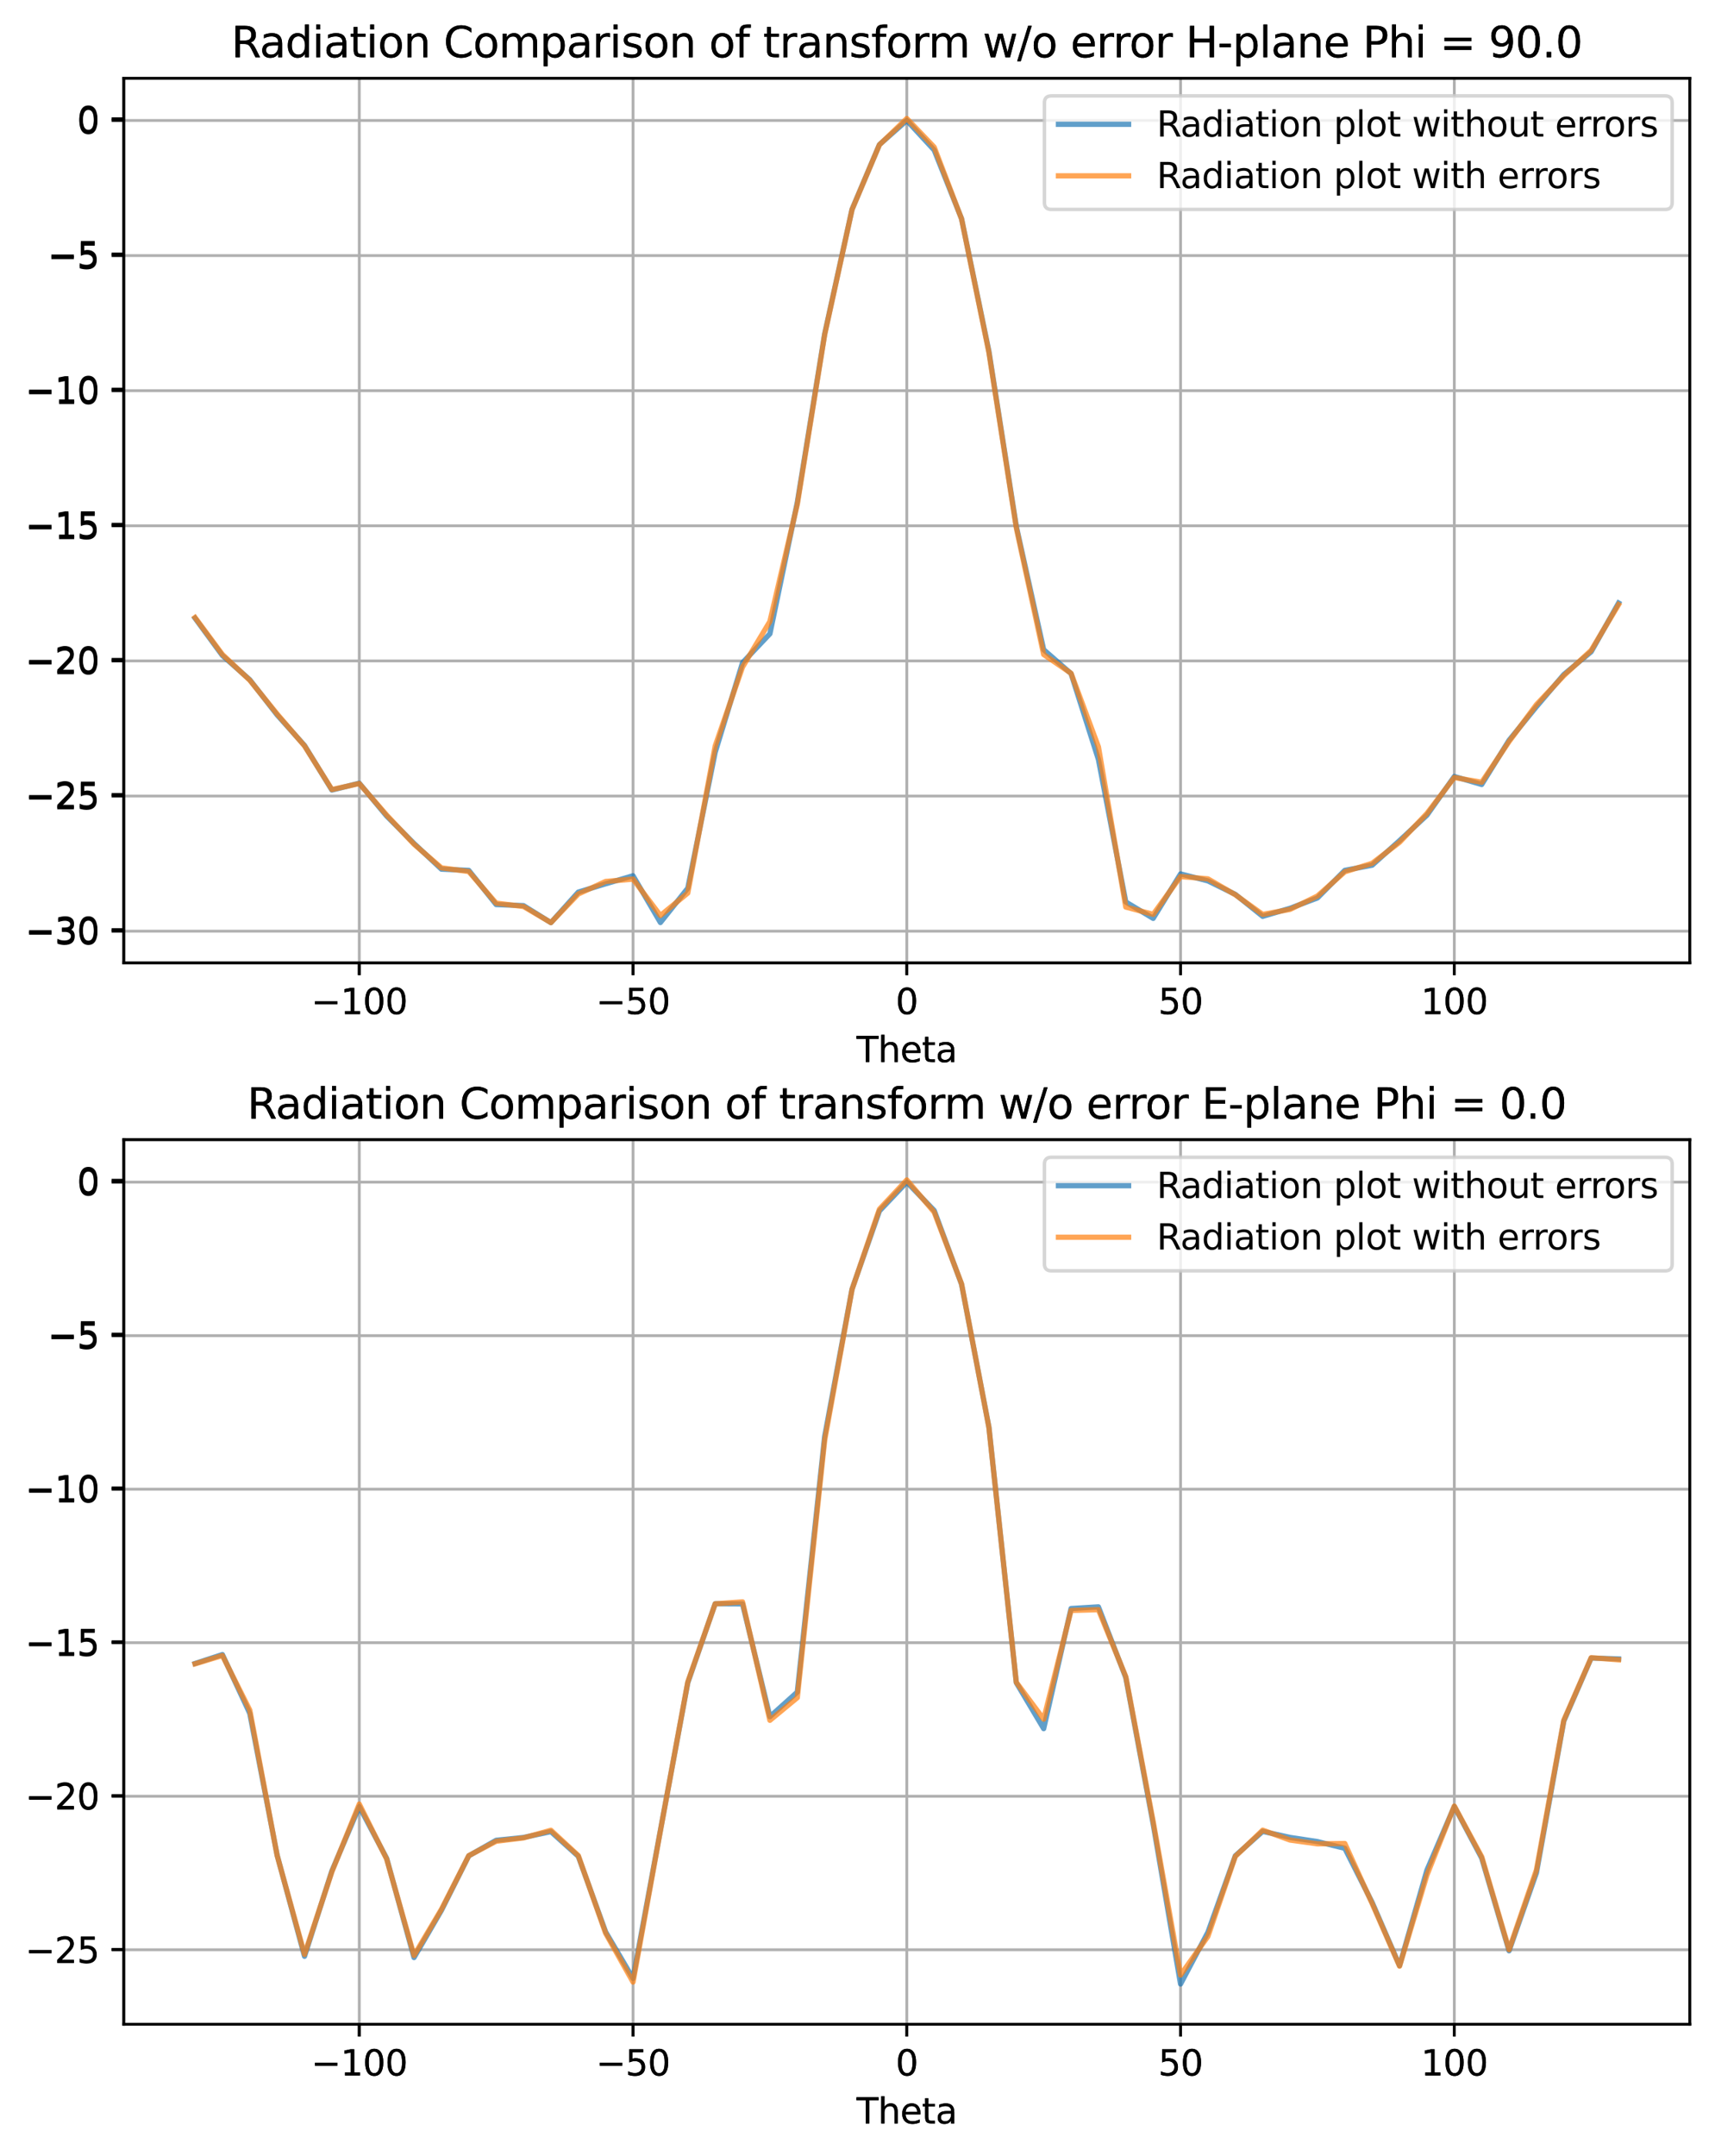 <?xml version="1.0" encoding="utf-8" standalone="no"?>
<!DOCTYPE svg PUBLIC "-//W3C//DTD SVG 1.1//EN"
  "http://www.w3.org/Graphics/SVG/1.1/DTD/svg11.dtd">
<svg xmlns:xlink="http://www.w3.org/1999/xlink" width="488.905pt" height="614.274pt" viewBox="0 0 488.905 614.274" xmlns="http://www.w3.org/2000/svg" version="1.1">
 <defs>
  <style type="text/css">*{stroke-linejoin: round; stroke-linecap: butt}</style>
 </defs>
 <g id="figure_1">
  <g id="patch_1">
   <path d="M 0 614.274 
L 488.905 614.274 
L 488.905 0 
L 0 0 
z
" style="fill: #ffffff"/>
  </g>
  <g id="axes_1">
   <g id="patch_2">
    <path d="M 35.305 274.318 
L 481.705 274.318 
L 481.705 22.318 
L 35.305 22.318 
z
" style="fill: #ffffff"/>
   </g>
   <g id="matplotlib.axis_1">
    <g id="xtick_1">
     <g id="line2d_1">
      <path d="M 102.421 274.318 
L 102.421 22.318 
" clip-path="url(#pfde8278a7b)" style="fill: none; stroke: #b0b0b0; stroke-width: 0.8; stroke-linecap: square"/>
     </g>
     <g id="line2d_2">
      <defs>
       <path id="mae831c6d42" d="M 0 0 
L 0 3.5 
" style="stroke: #000000; stroke-width: 0.8"/>
      </defs>
      <g>
       <use xlink:href="#mae831c6d42" x="102.421" y="274.318" style="stroke: #000000; stroke-width: 0.8"/>
      </g>
     </g>
     <g id="text_1">
      <!-- −100 -->
      <g transform="translate(88.687 288.917) scale(0.1 -0.1)">
       <defs>
        <path id="DejaVuSans-2212" d="M 678 2272 
L 4684 2272 
L 4684 1741 
L 678 1741 
L 678 2272 
z
" transform="scale(0.016)"/>
        <path id="DejaVuSans-31" d="M 794 531 
L 1825 531 
L 1825 4091 
L 703 3866 
L 703 4441 
L 1819 4666 
L 2450 4666 
L 2450 531 
L 3481 531 
L 3481 0 
L 794 0 
L 794 531 
z
" transform="scale(0.016)"/>
        <path id="DejaVuSans-30" d="M 2034 4250 
Q 1547 4250 1301 3770 
Q 1056 3291 1056 2328 
Q 1056 1369 1301 889 
Q 1547 409 2034 409 
Q 2525 409 2770 889 
Q 3016 1369 3016 2328 
Q 3016 3291 2770 3770 
Q 2525 4250 2034 4250 
z
M 2034 4750 
Q 2819 4750 3233 4129 
Q 3647 3509 3647 2328 
Q 3647 1150 3233 529 
Q 2819 -91 2034 -91 
Q 1250 -91 836 529 
Q 422 1150 422 2328 
Q 422 3509 836 4129 
Q 1250 4750 2034 4750 
z
" transform="scale(0.016)"/>
       </defs>
       <use xlink:href="#DejaVuSans-2212"/>
       <use xlink:href="#DejaVuSans-31" transform="translate(83.789 0)"/>
       <use xlink:href="#DejaVuSans-30" transform="translate(147.412 0)"/>
       <use xlink:href="#DejaVuSans-30" transform="translate(211.035 0)"/>
      </g>
     </g>
    </g>
    <g id="xtick_2">
     <g id="line2d_3">
      <path d="M 180.463 274.318 
L 180.463 22.318 
" clip-path="url(#pfde8278a7b)" style="fill: none; stroke: #b0b0b0; stroke-width: 0.8; stroke-linecap: square"/>
     </g>
     <g id="line2d_4">
      <g>
       <use xlink:href="#mae831c6d42" x="180.463" y="274.318" style="stroke: #000000; stroke-width: 0.8"/>
      </g>
     </g>
     <g id="text_2">
      <!-- −50 -->
      <g transform="translate(169.91 288.917) scale(0.1 -0.1)">
       <defs>
        <path id="DejaVuSans-35" d="M 691 4666 
L 3169 4666 
L 3169 4134 
L 1269 4134 
L 1269 2991 
Q 1406 3038 1543 3061 
Q 1681 3084 1819 3084 
Q 2600 3084 3056 2656 
Q 3513 2228 3513 1497 
Q 3513 744 3044 326 
Q 2575 -91 1722 -91 
Q 1428 -91 1123 -41 
Q 819 9 494 109 
L 494 744 
Q 775 591 1075 516 
Q 1375 441 1709 441 
Q 2250 441 2565 725 
Q 2881 1009 2881 1497 
Q 2881 1984 2565 2268 
Q 2250 2553 1709 2553 
Q 1456 2553 1204 2497 
Q 953 2441 691 2322 
L 691 4666 
z
" transform="scale(0.016)"/>
       </defs>
       <use xlink:href="#DejaVuSans-2212"/>
       <use xlink:href="#DejaVuSans-35" transform="translate(83.789 0)"/>
       <use xlink:href="#DejaVuSans-30" transform="translate(147.412 0)"/>
      </g>
     </g>
    </g>
    <g id="xtick_3">
     <g id="line2d_5">
      <path d="M 258.505 274.318 
L 258.505 22.318 
" clip-path="url(#pfde8278a7b)" style="fill: none; stroke: #b0b0b0; stroke-width: 0.8; stroke-linecap: square"/>
     </g>
     <g id="line2d_6">
      <g>
       <use xlink:href="#mae831c6d42" x="258.505" y="274.318" style="stroke: #000000; stroke-width: 0.8"/>
      </g>
     </g>
     <g id="text_3">
      <!-- 0 -->
      <g transform="translate(255.323 288.917) scale(0.1 -0.1)">
       <use xlink:href="#DejaVuSans-30"/>
      </g>
     </g>
    </g>
    <g id="xtick_4">
     <g id="line2d_7">
      <path d="M 336.547 274.318 
L 336.547 22.318 
" clip-path="url(#pfde8278a7b)" style="fill: none; stroke: #b0b0b0; stroke-width: 0.8; stroke-linecap: square"/>
     </g>
     <g id="line2d_8">
      <g>
       <use xlink:href="#mae831c6d42" x="336.547" y="274.318" style="stroke: #000000; stroke-width: 0.8"/>
      </g>
     </g>
     <g id="text_4">
      <!-- 50 -->
      <g transform="translate(330.184 288.917) scale(0.1 -0.1)">
       <use xlink:href="#DejaVuSans-35"/>
       <use xlink:href="#DejaVuSans-30" transform="translate(63.623 0)"/>
      </g>
     </g>
    </g>
    <g id="xtick_5">
     <g id="line2d_9">
      <path d="M 414.589 274.318 
L 414.589 22.318 
" clip-path="url(#pfde8278a7b)" style="fill: none; stroke: #b0b0b0; stroke-width: 0.8; stroke-linecap: square"/>
     </g>
     <g id="line2d_10">
      <g>
       <use xlink:href="#mae831c6d42" x="414.589" y="274.318" style="stroke: #000000; stroke-width: 0.8"/>
      </g>
     </g>
     <g id="text_5">
      <!-- 100 -->
      <g transform="translate(405.045 288.917) scale(0.1 -0.1)">
       <use xlink:href="#DejaVuSans-31"/>
       <use xlink:href="#DejaVuSans-30" transform="translate(63.623 0)"/>
       <use xlink:href="#DejaVuSans-30" transform="translate(127.246 0)"/>
      </g>
     </g>
    </g>
    <g id="text_6">
     <!-- Theta -->
     <g transform="translate(244.181 302.595) scale(0.1 -0.1)">
      <defs>
       <path id="DejaVuSans-54" d="M -19 4666 
L 3928 4666 
L 3928 4134 
L 2272 4134 
L 2272 0 
L 1638 0 
L 1638 4134 
L -19 4134 
L -19 4666 
z
" transform="scale(0.016)"/>
       <path id="DejaVuSans-68" d="M 3513 2113 
L 3513 0 
L 2938 0 
L 2938 2094 
Q 2938 2591 2744 2837 
Q 2550 3084 2163 3084 
Q 1697 3084 1428 2787 
Q 1159 2491 1159 1978 
L 1159 0 
L 581 0 
L 581 4863 
L 1159 4863 
L 1159 2956 
Q 1366 3272 1645 3428 
Q 1925 3584 2291 3584 
Q 2894 3584 3203 3211 
Q 3513 2838 3513 2113 
z
" transform="scale(0.016)"/>
       <path id="DejaVuSans-65" d="M 3597 1894 
L 3597 1613 
L 953 1613 
Q 991 1019 1311 708 
Q 1631 397 2203 397 
Q 2534 397 2845 478 
Q 3156 559 3463 722 
L 3463 178 
Q 3153 47 2828 -22 
Q 2503 -91 2169 -91 
Q 1331 -91 842 396 
Q 353 884 353 1716 
Q 353 2575 817 3079 
Q 1281 3584 2069 3584 
Q 2775 3584 3186 3129 
Q 3597 2675 3597 1894 
z
M 3022 2063 
Q 3016 2534 2758 2815 
Q 2500 3097 2075 3097 
Q 1594 3097 1305 2825 
Q 1016 2553 972 2059 
L 3022 2063 
z
" transform="scale(0.016)"/>
       <path id="DejaVuSans-74" d="M 1172 4494 
L 1172 3500 
L 2356 3500 
L 2356 3053 
L 1172 3053 
L 1172 1153 
Q 1172 725 1289 603 
Q 1406 481 1766 481 
L 2356 481 
L 2356 0 
L 1766 0 
Q 1100 0 847 248 
Q 594 497 594 1153 
L 594 3053 
L 172 3053 
L 172 3500 
L 594 3500 
L 594 4494 
L 1172 4494 
z
" transform="scale(0.016)"/>
       <path id="DejaVuSans-61" d="M 2194 1759 
Q 1497 1759 1228 1600 
Q 959 1441 959 1056 
Q 959 750 1161 570 
Q 1363 391 1709 391 
Q 2188 391 2477 730 
Q 2766 1069 2766 1631 
L 2766 1759 
L 2194 1759 
z
M 3341 1997 
L 3341 0 
L 2766 0 
L 2766 531 
Q 2569 213 2275 61 
Q 1981 -91 1556 -91 
Q 1019 -91 701 211 
Q 384 513 384 1019 
Q 384 1609 779 1909 
Q 1175 2209 1959 2209 
L 2766 2209 
L 2766 2266 
Q 2766 2663 2505 2880 
Q 2244 3097 1772 3097 
Q 1472 3097 1187 3025 
Q 903 2953 641 2809 
L 641 3341 
Q 956 3463 1253 3523 
Q 1550 3584 1831 3584 
Q 2591 3584 2966 3190 
Q 3341 2797 3341 1997 
z
" transform="scale(0.016)"/>
      </defs>
      <use xlink:href="#DejaVuSans-54"/>
      <use xlink:href="#DejaVuSans-68" transform="translate(61.084 0)"/>
      <use xlink:href="#DejaVuSans-65" transform="translate(124.463 0)"/>
      <use xlink:href="#DejaVuSans-74" transform="translate(185.986 0)"/>
      <use xlink:href="#DejaVuSans-61" transform="translate(225.195 0)"/>
     </g>
    </g>
   </g>
   <g id="matplotlib.axis_2">
    <g id="ytick_1">
     <g id="line2d_11">
      <path d="M 35.305 264.857 
L 481.705 264.857 
" clip-path="url(#pfde8278a7b)" style="fill: none; stroke: #b0b0b0; stroke-width: 0.8; stroke-linecap: square"/>
     </g>
     <g id="line2d_12">
      <defs>
       <path id="m21a9aa1239" d="M 0 0 
L -3.5 0 
" style="stroke: #000000; stroke-width: 0.8"/>
      </defs>
      <g>
       <use xlink:href="#m21a9aa1239" x="35.305" y="264.857" style="stroke: #000000; stroke-width: 0.8"/>
      </g>
     </g>
     <g id="text_7">
      <!-- −30 -->
      <g transform="translate(7.2 268.657) scale(0.1 -0.1)">
       <defs>
        <path id="DejaVuSans-33" d="M 2597 2516 
Q 3050 2419 3304 2112 
Q 3559 1806 3559 1356 
Q 3559 666 3084 287 
Q 2609 -91 1734 -91 
Q 1441 -91 1130 -33 
Q 819 25 488 141 
L 488 750 
Q 750 597 1062 519 
Q 1375 441 1716 441 
Q 2309 441 2620 675 
Q 2931 909 2931 1356 
Q 2931 1769 2642 2001 
Q 2353 2234 1838 2234 
L 1294 2234 
L 1294 2753 
L 1863 2753 
Q 2328 2753 2575 2939 
Q 2822 3125 2822 3475 
Q 2822 3834 2567 4026 
Q 2313 4219 1838 4219 
Q 1578 4219 1281 4162 
Q 984 4106 628 3988 
L 628 4550 
Q 988 4650 1302 4700 
Q 1616 4750 1894 4750 
Q 2613 4750 3031 4423 
Q 3450 4097 3450 3541 
Q 3450 3153 3228 2886 
Q 3006 2619 2597 2516 
z
" transform="scale(0.016)"/>
       </defs>
       <use xlink:href="#DejaVuSans-2212"/>
       <use xlink:href="#DejaVuSans-33" transform="translate(83.789 0)"/>
       <use xlink:href="#DejaVuSans-30" transform="translate(147.412 0)"/>
      </g>
     </g>
    </g>
    <g id="ytick_2">
     <g id="line2d_13">
      <path d="M 35.305 226.356 
L 481.705 226.356 
" clip-path="url(#pfde8278a7b)" style="fill: none; stroke: #b0b0b0; stroke-width: 0.8; stroke-linecap: square"/>
     </g>
     <g id="line2d_14">
      <g>
       <use xlink:href="#m21a9aa1239" x="35.305" y="226.356" style="stroke: #000000; stroke-width: 0.8"/>
      </g>
     </g>
     <g id="text_8">
      <!-- −25 -->
      <g transform="translate(7.2 230.155) scale(0.1 -0.1)">
       <defs>
        <path id="DejaVuSans-32" d="M 1228 531 
L 3431 531 
L 3431 0 
L 469 0 
L 469 531 
Q 828 903 1448 1529 
Q 2069 2156 2228 2338 
Q 2531 2678 2651 2914 
Q 2772 3150 2772 3378 
Q 2772 3750 2511 3984 
Q 2250 4219 1831 4219 
Q 1534 4219 1204 4116 
Q 875 4013 500 3803 
L 500 4441 
Q 881 4594 1212 4672 
Q 1544 4750 1819 4750 
Q 2544 4750 2975 4387 
Q 3406 4025 3406 3419 
Q 3406 3131 3298 2873 
Q 3191 2616 2906 2266 
Q 2828 2175 2409 1742 
Q 1991 1309 1228 531 
z
" transform="scale(0.016)"/>
       </defs>
       <use xlink:href="#DejaVuSans-2212"/>
       <use xlink:href="#DejaVuSans-32" transform="translate(83.789 0)"/>
       <use xlink:href="#DejaVuSans-35" transform="translate(147.412 0)"/>
      </g>
     </g>
    </g>
    <g id="ytick_3">
     <g id="line2d_15">
      <path d="M 35.305 187.854 
L 481.705 187.854 
" clip-path="url(#pfde8278a7b)" style="fill: none; stroke: #b0b0b0; stroke-width: 0.8; stroke-linecap: square"/>
     </g>
     <g id="line2d_16">
      <g>
       <use xlink:href="#m21a9aa1239" x="35.305" y="187.854" style="stroke: #000000; stroke-width: 0.8"/>
      </g>
     </g>
     <g id="text_9">
      <!-- −20 -->
      <g transform="translate(7.2 191.653) scale(0.1 -0.1)">
       <use xlink:href="#DejaVuSans-2212"/>
       <use xlink:href="#DejaVuSans-32" transform="translate(83.789 0)"/>
       <use xlink:href="#DejaVuSans-30" transform="translate(147.412 0)"/>
      </g>
     </g>
    </g>
    <g id="ytick_4">
     <g id="line2d_17">
      <path d="M 35.305 149.352 
L 481.705 149.352 
" clip-path="url(#pfde8278a7b)" style="fill: none; stroke: #b0b0b0; stroke-width: 0.8; stroke-linecap: square"/>
     </g>
     <g id="line2d_18">
      <g>
       <use xlink:href="#m21a9aa1239" x="35.305" y="149.352" style="stroke: #000000; stroke-width: 0.8"/>
      </g>
     </g>
     <g id="text_10">
      <!-- −15 -->
      <g transform="translate(7.2 153.152) scale(0.1 -0.1)">
       <use xlink:href="#DejaVuSans-2212"/>
       <use xlink:href="#DejaVuSans-31" transform="translate(83.789 0)"/>
       <use xlink:href="#DejaVuSans-35" transform="translate(147.412 0)"/>
      </g>
     </g>
    </g>
    <g id="ytick_5">
     <g id="line2d_19">
      <path d="M 35.305 110.851 
L 481.705 110.851 
" clip-path="url(#pfde8278a7b)" style="fill: none; stroke: #b0b0b0; stroke-width: 0.8; stroke-linecap: square"/>
     </g>
     <g id="line2d_20">
      <g>
       <use xlink:href="#m21a9aa1239" x="35.305" y="110.851" style="stroke: #000000; stroke-width: 0.8"/>
      </g>
     </g>
     <g id="text_11">
      <!-- −10 -->
      <g transform="translate(7.2 114.65) scale(0.1 -0.1)">
       <use xlink:href="#DejaVuSans-2212"/>
       <use xlink:href="#DejaVuSans-31" transform="translate(83.789 0)"/>
       <use xlink:href="#DejaVuSans-30" transform="translate(147.412 0)"/>
      </g>
     </g>
    </g>
    <g id="ytick_6">
     <g id="line2d_21">
      <path d="M 35.305 72.349 
L 481.705 72.349 
" clip-path="url(#pfde8278a7b)" style="fill: none; stroke: #b0b0b0; stroke-width: 0.8; stroke-linecap: square"/>
     </g>
     <g id="line2d_22">
      <g>
       <use xlink:href="#m21a9aa1239" x="35.305" y="72.349" style="stroke: #000000; stroke-width: 0.8"/>
      </g>
     </g>
     <g id="text_12">
      <!-- −5 -->
      <g transform="translate(13.562 76.148) scale(0.1 -0.1)">
       <use xlink:href="#DejaVuSans-2212"/>
       <use xlink:href="#DejaVuSans-35" transform="translate(83.789 0)"/>
      </g>
     </g>
    </g>
    <g id="ytick_7">
     <g id="line2d_23">
      <path d="M 35.305 33.847 
L 481.705 33.847 
" clip-path="url(#pfde8278a7b)" style="fill: none; stroke: #b0b0b0; stroke-width: 0.8; stroke-linecap: square"/>
     </g>
     <g id="line2d_24">
      <g>
       <use xlink:href="#m21a9aa1239" x="35.305" y="33.847" style="stroke: #000000; stroke-width: 0.8"/>
      </g>
     </g>
     <g id="text_13">
      <!-- 0 -->
      <g transform="translate(21.942 37.647) scale(0.1 -0.1)">
       <use xlink:href="#DejaVuSans-30"/>
      </g>
     </g>
    </g>
   </g>
   <g id="line2d_25">
    <path d="M 55.596 175.666 
L 63.4 186.321 
L 71.204 193.214 
L 79.008 203.25 
L 86.812 211.949 
L 94.617 224.648 
L 102.421 222.696 
L 110.225 232.07 
L 118.029 239.878 
L 125.833 247.191 
L 133.638 247.539 
L 141.442 257.287 
L 149.246 257.584 
L 157.05 262.43 
L 164.854 253.735 
L 172.659 251.361 
L 180.463 249.07 
L 188.267 262.404 
L 196.071 252.612 
L 203.875 213.92 
L 211.68 188.361 
L 219.484 180.108 
L 227.288 142.699 
L 235.092 94.676 
L 242.896 59.18 
L 250.7 40.733 
L 258.505 33.847 
L 266.309 42.288 
L 274.113 61.842 
L 281.917 99.642 
L 289.721 149.495 
L 297.526 184.655 
L 305.33 191.464 
L 313.134 215.936 
L 320.938 256.543 
L 328.742 261.224 
L 336.547 248.55 
L 344.351 250.539 
L 352.155 254.38 
L 359.959 260.638 
L 367.763 258.344 
L 375.568 255.399 
L 383.372 247.535 
L 391.176 246.062 
L 398.98 239.054 
L 406.784 231.823 
L 414.589 220.79 
L 422.393 223.069 
L 430.197 210.458 
L 438.001 200.9 
L 445.805 191.727 
L 453.61 185.233 
L 461.414 171.354 
" clip-path="url(#pfde8278a7b)" style="fill: none; stroke: #1f77b4; stroke-opacity: 0.7; stroke-width: 1.5; stroke-linecap: square"/>
   </g>
   <g id="line2d_26">
    <path d="M 55.596 175.567 
L 63.4 186.477 
L 71.204 193.098 
L 79.008 203.212 
L 86.812 211.981 
L 94.617 224.643 
L 102.421 222.694 
L 110.225 232.086 
L 118.029 239.855 
L 125.833 247.233 
L 133.638 247.51 
L 141.442 257.333 
L 149.246 257.555 
L 157.05 262.501 
L 164.854 253.665 
L 172.659 251.216 
L 180.463 249.1 
L 188.267 262.864 
L 196.071 251.952 
L 203.875 214.028 
L 211.68 188.689 
L 219.484 179.801 
L 227.288 142.587 
L 235.092 94.661 
L 242.896 59.292 
L 250.7 40.778 
L 258.505 33.773 
L 266.309 42.16 
L 274.113 61.778 
L 281.917 100.05 
L 289.721 149.856 
L 297.526 184.754 
L 305.33 191.351 
L 313.134 215.508 
L 320.938 256.802 
L 328.742 261.241 
L 336.547 248.38 
L 344.351 250.576 
L 352.155 254.545 
L 359.959 260.65 
L 367.763 258.344 
L 375.568 255.438 
L 383.372 247.536 
L 391.176 246.076 
L 398.98 239.064 
L 406.784 231.83 
L 414.589 220.799 
L 422.393 223.059 
L 430.197 210.479 
L 438.001 200.882 
L 445.805 191.776 
L 453.61 185.232 
L 461.414 171.305 
" clip-path="url(#pfde8278a7b)" style="fill: none; stroke: #ff7f0e; stroke-opacity: 0.7; stroke-width: 1.5; stroke-linecap: square"/>
   </g>
   <g id="patch_3">
    <path d="M 35.305 274.318 
L 35.305 22.318 
" style="fill: none; stroke: #000000; stroke-width: 0.8; stroke-linejoin: miter; stroke-linecap: square"/>
   </g>
   <g id="patch_4">
    <path d="M 481.705 274.318 
L 481.705 22.318 
" style="fill: none; stroke: #000000; stroke-width: 0.8; stroke-linejoin: miter; stroke-linecap: square"/>
   </g>
   <g id="patch_5">
    <path d="M 35.305 274.318 
L 481.705 274.318 
" style="fill: none; stroke: #000000; stroke-width: 0.8; stroke-linejoin: miter; stroke-linecap: square"/>
   </g>
   <g id="patch_6">
    <path d="M 35.305 22.318 
L 481.705 22.318 
" style="fill: none; stroke: #000000; stroke-width: 0.8; stroke-linejoin: miter; stroke-linecap: square"/>
   </g>
   <g id="text_14">
    <!-- Radiation Comparison of transform w/o error H-plane Phi = 90.0 -->
    <g transform="translate(65.945 16.318) scale(0.12 -0.12)">
     <defs>
      <path id="DejaVuSans-52" d="M 2841 2188 
Q 3044 2119 3236 1894 
Q 3428 1669 3622 1275 
L 4263 0 
L 3584 0 
L 2988 1197 
Q 2756 1666 2539 1819 
Q 2322 1972 1947 1972 
L 1259 1972 
L 1259 0 
L 628 0 
L 628 4666 
L 2053 4666 
Q 2853 4666 3247 4331 
Q 3641 3997 3641 3322 
Q 3641 2881 3436 2590 
Q 3231 2300 2841 2188 
z
M 1259 4147 
L 1259 2491 
L 2053 2491 
Q 2509 2491 2742 2702 
Q 2975 2913 2975 3322 
Q 2975 3731 2742 3939 
Q 2509 4147 2053 4147 
L 1259 4147 
z
" transform="scale(0.016)"/>
      <path id="DejaVuSans-64" d="M 2906 2969 
L 2906 4863 
L 3481 4863 
L 3481 0 
L 2906 0 
L 2906 525 
Q 2725 213 2448 61 
Q 2172 -91 1784 -91 
Q 1150 -91 751 415 
Q 353 922 353 1747 
Q 353 2572 751 3078 
Q 1150 3584 1784 3584 
Q 2172 3584 2448 3432 
Q 2725 3281 2906 2969 
z
M 947 1747 
Q 947 1113 1208 752 
Q 1469 391 1925 391 
Q 2381 391 2643 752 
Q 2906 1113 2906 1747 
Q 2906 2381 2643 2742 
Q 2381 3103 1925 3103 
Q 1469 3103 1208 2742 
Q 947 2381 947 1747 
z
" transform="scale(0.016)"/>
      <path id="DejaVuSans-69" d="M 603 3500 
L 1178 3500 
L 1178 0 
L 603 0 
L 603 3500 
z
M 603 4863 
L 1178 4863 
L 1178 4134 
L 603 4134 
L 603 4863 
z
" transform="scale(0.016)"/>
      <path id="DejaVuSans-6f" d="M 1959 3097 
Q 1497 3097 1228 2736 
Q 959 2375 959 1747 
Q 959 1119 1226 758 
Q 1494 397 1959 397 
Q 2419 397 2687 759 
Q 2956 1122 2956 1747 
Q 2956 2369 2687 2733 
Q 2419 3097 1959 3097 
z
M 1959 3584 
Q 2709 3584 3137 3096 
Q 3566 2609 3566 1747 
Q 3566 888 3137 398 
Q 2709 -91 1959 -91 
Q 1206 -91 779 398 
Q 353 888 353 1747 
Q 353 2609 779 3096 
Q 1206 3584 1959 3584 
z
" transform="scale(0.016)"/>
      <path id="DejaVuSans-6e" d="M 3513 2113 
L 3513 0 
L 2938 0 
L 2938 2094 
Q 2938 2591 2744 2837 
Q 2550 3084 2163 3084 
Q 1697 3084 1428 2787 
Q 1159 2491 1159 1978 
L 1159 0 
L 581 0 
L 581 3500 
L 1159 3500 
L 1159 2956 
Q 1366 3272 1645 3428 
Q 1925 3584 2291 3584 
Q 2894 3584 3203 3211 
Q 3513 2838 3513 2113 
z
" transform="scale(0.016)"/>
      <path id="DejaVuSans-20" transform="scale(0.016)"/>
      <path id="DejaVuSans-43" d="M 4122 4306 
L 4122 3641 
Q 3803 3938 3442 4084 
Q 3081 4231 2675 4231 
Q 1875 4231 1450 3742 
Q 1025 3253 1025 2328 
Q 1025 1406 1450 917 
Q 1875 428 2675 428 
Q 3081 428 3442 575 
Q 3803 722 4122 1019 
L 4122 359 
Q 3791 134 3420 21 
Q 3050 -91 2638 -91 
Q 1578 -91 968 557 
Q 359 1206 359 2328 
Q 359 3453 968 4101 
Q 1578 4750 2638 4750 
Q 3056 4750 3426 4639 
Q 3797 4528 4122 4306 
z
" transform="scale(0.016)"/>
      <path id="DejaVuSans-6d" d="M 3328 2828 
Q 3544 3216 3844 3400 
Q 4144 3584 4550 3584 
Q 5097 3584 5394 3201 
Q 5691 2819 5691 2113 
L 5691 0 
L 5113 0 
L 5113 2094 
Q 5113 2597 4934 2840 
Q 4756 3084 4391 3084 
Q 3944 3084 3684 2787 
Q 3425 2491 3425 1978 
L 3425 0 
L 2847 0 
L 2847 2094 
Q 2847 2600 2669 2842 
Q 2491 3084 2119 3084 
Q 1678 3084 1418 2786 
Q 1159 2488 1159 1978 
L 1159 0 
L 581 0 
L 581 3500 
L 1159 3500 
L 1159 2956 
Q 1356 3278 1631 3431 
Q 1906 3584 2284 3584 
Q 2666 3584 2933 3390 
Q 3200 3197 3328 2828 
z
" transform="scale(0.016)"/>
      <path id="DejaVuSans-70" d="M 1159 525 
L 1159 -1331 
L 581 -1331 
L 581 3500 
L 1159 3500 
L 1159 2969 
Q 1341 3281 1617 3432 
Q 1894 3584 2278 3584 
Q 2916 3584 3314 3078 
Q 3713 2572 3713 1747 
Q 3713 922 3314 415 
Q 2916 -91 2278 -91 
Q 1894 -91 1617 61 
Q 1341 213 1159 525 
z
M 3116 1747 
Q 3116 2381 2855 2742 
Q 2594 3103 2138 3103 
Q 1681 3103 1420 2742 
Q 1159 2381 1159 1747 
Q 1159 1113 1420 752 
Q 1681 391 2138 391 
Q 2594 391 2855 752 
Q 3116 1113 3116 1747 
z
" transform="scale(0.016)"/>
      <path id="DejaVuSans-72" d="M 2631 2963 
Q 2534 3019 2420 3045 
Q 2306 3072 2169 3072 
Q 1681 3072 1420 2755 
Q 1159 2438 1159 1844 
L 1159 0 
L 581 0 
L 581 3500 
L 1159 3500 
L 1159 2956 
Q 1341 3275 1631 3429 
Q 1922 3584 2338 3584 
Q 2397 3584 2469 3576 
Q 2541 3569 2628 3553 
L 2631 2963 
z
" transform="scale(0.016)"/>
      <path id="DejaVuSans-73" d="M 2834 3397 
L 2834 2853 
Q 2591 2978 2328 3040 
Q 2066 3103 1784 3103 
Q 1356 3103 1142 2972 
Q 928 2841 928 2578 
Q 928 2378 1081 2264 
Q 1234 2150 1697 2047 
L 1894 2003 
Q 2506 1872 2764 1633 
Q 3022 1394 3022 966 
Q 3022 478 2636 193 
Q 2250 -91 1575 -91 
Q 1294 -91 989 -36 
Q 684 19 347 128 
L 347 722 
Q 666 556 975 473 
Q 1284 391 1588 391 
Q 1994 391 2212 530 
Q 2431 669 2431 922 
Q 2431 1156 2273 1281 
Q 2116 1406 1581 1522 
L 1381 1569 
Q 847 1681 609 1914 
Q 372 2147 372 2553 
Q 372 3047 722 3315 
Q 1072 3584 1716 3584 
Q 2034 3584 2315 3537 
Q 2597 3491 2834 3397 
z
" transform="scale(0.016)"/>
      <path id="DejaVuSans-66" d="M 2375 4863 
L 2375 4384 
L 1825 4384 
Q 1516 4384 1395 4259 
Q 1275 4134 1275 3809 
L 1275 3500 
L 2222 3500 
L 2222 3053 
L 1275 3053 
L 1275 0 
L 697 0 
L 697 3053 
L 147 3053 
L 147 3500 
L 697 3500 
L 697 3744 
Q 697 4328 969 4595 
Q 1241 4863 1831 4863 
L 2375 4863 
z
" transform="scale(0.016)"/>
      <path id="DejaVuSans-77" d="M 269 3500 
L 844 3500 
L 1563 769 
L 2278 3500 
L 2956 3500 
L 3675 769 
L 4391 3500 
L 4966 3500 
L 4050 0 
L 3372 0 
L 2619 2869 
L 1863 0 
L 1184 0 
L 269 3500 
z
" transform="scale(0.016)"/>
      <path id="DejaVuSans-2f" d="M 1625 4666 
L 2156 4666 
L 531 -594 
L 0 -594 
L 1625 4666 
z
" transform="scale(0.016)"/>
      <path id="DejaVuSans-48" d="M 628 4666 
L 1259 4666 
L 1259 2753 
L 3553 2753 
L 3553 4666 
L 4184 4666 
L 4184 0 
L 3553 0 
L 3553 2222 
L 1259 2222 
L 1259 0 
L 628 0 
L 628 4666 
z
" transform="scale(0.016)"/>
      <path id="DejaVuSans-2d" d="M 313 2009 
L 1997 2009 
L 1997 1497 
L 313 1497 
L 313 2009 
z
" transform="scale(0.016)"/>
      <path id="DejaVuSans-6c" d="M 603 4863 
L 1178 4863 
L 1178 0 
L 603 0 
L 603 4863 
z
" transform="scale(0.016)"/>
      <path id="DejaVuSans-50" d="M 1259 4147 
L 1259 2394 
L 2053 2394 
Q 2494 2394 2734 2622 
Q 2975 2850 2975 3272 
Q 2975 3691 2734 3919 
Q 2494 4147 2053 4147 
L 1259 4147 
z
M 628 4666 
L 2053 4666 
Q 2838 4666 3239 4311 
Q 3641 3956 3641 3272 
Q 3641 2581 3239 2228 
Q 2838 1875 2053 1875 
L 1259 1875 
L 1259 0 
L 628 0 
L 628 4666 
z
" transform="scale(0.016)"/>
      <path id="DejaVuSans-3d" d="M 678 2906 
L 4684 2906 
L 4684 2381 
L 678 2381 
L 678 2906 
z
M 678 1631 
L 4684 1631 
L 4684 1100 
L 678 1100 
L 678 1631 
z
" transform="scale(0.016)"/>
      <path id="DejaVuSans-39" d="M 703 97 
L 703 672 
Q 941 559 1184 500 
Q 1428 441 1663 441 
Q 2288 441 2617 861 
Q 2947 1281 2994 2138 
Q 2813 1869 2534 1725 
Q 2256 1581 1919 1581 
Q 1219 1581 811 2004 
Q 403 2428 403 3163 
Q 403 3881 828 4315 
Q 1253 4750 1959 4750 
Q 2769 4750 3195 4129 
Q 3622 3509 3622 2328 
Q 3622 1225 3098 567 
Q 2575 -91 1691 -91 
Q 1453 -91 1209 -44 
Q 966 3 703 97 
z
M 1959 2075 
Q 2384 2075 2632 2365 
Q 2881 2656 2881 3163 
Q 2881 3666 2632 3958 
Q 2384 4250 1959 4250 
Q 1534 4250 1286 3958 
Q 1038 3666 1038 3163 
Q 1038 2656 1286 2365 
Q 1534 2075 1959 2075 
z
" transform="scale(0.016)"/>
      <path id="DejaVuSans-2e" d="M 684 794 
L 1344 794 
L 1344 0 
L 684 0 
L 684 794 
z
" transform="scale(0.016)"/>
     </defs>
     <use xlink:href="#DejaVuSans-52"/>
     <use xlink:href="#DejaVuSans-61" transform="translate(67.232 0)"/>
     <use xlink:href="#DejaVuSans-64" transform="translate(128.512 0)"/>
     <use xlink:href="#DejaVuSans-69" transform="translate(191.988 0)"/>
     <use xlink:href="#DejaVuSans-61" transform="translate(219.771 0)"/>
     <use xlink:href="#DejaVuSans-74" transform="translate(281.051 0)"/>
     <use xlink:href="#DejaVuSans-69" transform="translate(320.26 0)"/>
     <use xlink:href="#DejaVuSans-6f" transform="translate(348.043 0)"/>
     <use xlink:href="#DejaVuSans-6e" transform="translate(409.225 0)"/>
     <use xlink:href="#DejaVuSans-20" transform="translate(472.604 0)"/>
     <use xlink:href="#DejaVuSans-43" transform="translate(504.391 0)"/>
     <use xlink:href="#DejaVuSans-6f" transform="translate(574.215 0)"/>
     <use xlink:href="#DejaVuSans-6d" transform="translate(635.396 0)"/>
     <use xlink:href="#DejaVuSans-70" transform="translate(732.809 0)"/>
     <use xlink:href="#DejaVuSans-61" transform="translate(796.285 0)"/>
     <use xlink:href="#DejaVuSans-72" transform="translate(857.564 0)"/>
     <use xlink:href="#DejaVuSans-69" transform="translate(898.678 0)"/>
     <use xlink:href="#DejaVuSans-73" transform="translate(926.461 0)"/>
     <use xlink:href="#DejaVuSans-6f" transform="translate(978.561 0)"/>
     <use xlink:href="#DejaVuSans-6e" transform="translate(1039.742 0)"/>
     <use xlink:href="#DejaVuSans-20" transform="translate(1103.121 0)"/>
     <use xlink:href="#DejaVuSans-6f" transform="translate(1134.908 0)"/>
     <use xlink:href="#DejaVuSans-66" transform="translate(1196.09 0)"/>
     <use xlink:href="#DejaVuSans-20" transform="translate(1231.295 0)"/>
     <use xlink:href="#DejaVuSans-74" transform="translate(1263.082 0)"/>
     <use xlink:href="#DejaVuSans-72" transform="translate(1302.291 0)"/>
     <use xlink:href="#DejaVuSans-61" transform="translate(1343.404 0)"/>
     <use xlink:href="#DejaVuSans-6e" transform="translate(1404.684 0)"/>
     <use xlink:href="#DejaVuSans-73" transform="translate(1468.062 0)"/>
     <use xlink:href="#DejaVuSans-66" transform="translate(1520.162 0)"/>
     <use xlink:href="#DejaVuSans-6f" transform="translate(1555.367 0)"/>
     <use xlink:href="#DejaVuSans-72" transform="translate(1616.549 0)"/>
     <use xlink:href="#DejaVuSans-6d" transform="translate(1655.912 0)"/>
     <use xlink:href="#DejaVuSans-20" transform="translate(1753.324 0)"/>
     <use xlink:href="#DejaVuSans-77" transform="translate(1785.111 0)"/>
     <use xlink:href="#DejaVuSans-2f" transform="translate(1866.898 0)"/>
     <use xlink:href="#DejaVuSans-6f" transform="translate(1900.59 0)"/>
     <use xlink:href="#DejaVuSans-20" transform="translate(1961.771 0)"/>
     <use xlink:href="#DejaVuSans-65" transform="translate(1993.559 0)"/>
     <use xlink:href="#DejaVuSans-72" transform="translate(2055.082 0)"/>
     <use xlink:href="#DejaVuSans-72" transform="translate(2094.445 0)"/>
     <use xlink:href="#DejaVuSans-6f" transform="translate(2133.309 0)"/>
     <use xlink:href="#DejaVuSans-72" transform="translate(2194.49 0)"/>
     <use xlink:href="#DejaVuSans-20" transform="translate(2235.604 0)"/>
     <use xlink:href="#DejaVuSans-48" transform="translate(2267.391 0)"/>
     <use xlink:href="#DejaVuSans-2d" transform="translate(2342.586 0)"/>
     <use xlink:href="#DejaVuSans-70" transform="translate(2378.67 0)"/>
     <use xlink:href="#DejaVuSans-6c" transform="translate(2442.146 0)"/>
     <use xlink:href="#DejaVuSans-61" transform="translate(2469.93 0)"/>
     <use xlink:href="#DejaVuSans-6e" transform="translate(2531.209 0)"/>
     <use xlink:href="#DejaVuSans-65" transform="translate(2594.588 0)"/>
     <use xlink:href="#DejaVuSans-20" transform="translate(2656.111 0)"/>
     <use xlink:href="#DejaVuSans-50" transform="translate(2687.898 0)"/>
     <use xlink:href="#DejaVuSans-68" transform="translate(2748.201 0)"/>
     <use xlink:href="#DejaVuSans-69" transform="translate(2811.58 0)"/>
     <use xlink:href="#DejaVuSans-20" transform="translate(2839.363 0)"/>
     <use xlink:href="#DejaVuSans-3d" transform="translate(2871.15 0)"/>
     <use xlink:href="#DejaVuSans-20" transform="translate(2954.939 0)"/>
     <use xlink:href="#DejaVuSans-39" transform="translate(2986.727 0)"/>
     <use xlink:href="#DejaVuSans-30" transform="translate(3050.35 0)"/>
     <use xlink:href="#DejaVuSans-2e" transform="translate(3113.973 0)"/>
     <use xlink:href="#DejaVuSans-30" transform="translate(3145.76 0)"/>
    </g>
   </g>
   <g id="legend_1">
    <g id="patch_7">
     <path d="M 299.739 59.674 
L 474.705 59.674 
Q 476.705 59.674 476.705 57.674 
L 476.705 29.318 
Q 476.705 27.318 474.705 27.318 
L 299.739 27.318 
Q 297.739 27.318 297.739 29.318 
L 297.739 57.674 
Q 297.739 59.674 299.739 59.674 
z
" style="fill: #ffffff; opacity: 0.8; stroke: #cccccc; stroke-linejoin: miter"/>
    </g>
    <g id="line2d_27">
     <path d="M 301.739 35.417 
L 311.739 35.417 
L 321.739 35.417 
" style="fill: none; stroke: #1f77b4; stroke-opacity: 0.7; stroke-width: 1.5; stroke-linecap: square"/>
    </g>
    <g id="text_15">
     <!-- Radiation plot without errors -->
     <g transform="translate(329.739 38.917) scale(0.1 -0.1)">
      <defs>
       <path id="DejaVuSans-75" d="M 544 1381 
L 544 3500 
L 1119 3500 
L 1119 1403 
Q 1119 906 1312 657 
Q 1506 409 1894 409 
Q 2359 409 2629 706 
Q 2900 1003 2900 1516 
L 2900 3500 
L 3475 3500 
L 3475 0 
L 2900 0 
L 2900 538 
Q 2691 219 2414 64 
Q 2138 -91 1772 -91 
Q 1169 -91 856 284 
Q 544 659 544 1381 
z
M 1991 3584 
L 1991 3584 
z
" transform="scale(0.016)"/>
      </defs>
      <use xlink:href="#DejaVuSans-52"/>
      <use xlink:href="#DejaVuSans-61" transform="translate(67.232 0)"/>
      <use xlink:href="#DejaVuSans-64" transform="translate(128.512 0)"/>
      <use xlink:href="#DejaVuSans-69" transform="translate(191.988 0)"/>
      <use xlink:href="#DejaVuSans-61" transform="translate(219.771 0)"/>
      <use xlink:href="#DejaVuSans-74" transform="translate(281.051 0)"/>
      <use xlink:href="#DejaVuSans-69" transform="translate(320.26 0)"/>
      <use xlink:href="#DejaVuSans-6f" transform="translate(348.043 0)"/>
      <use xlink:href="#DejaVuSans-6e" transform="translate(409.225 0)"/>
      <use xlink:href="#DejaVuSans-20" transform="translate(472.604 0)"/>
      <use xlink:href="#DejaVuSans-70" transform="translate(504.391 0)"/>
      <use xlink:href="#DejaVuSans-6c" transform="translate(567.867 0)"/>
      <use xlink:href="#DejaVuSans-6f" transform="translate(595.65 0)"/>
      <use xlink:href="#DejaVuSans-74" transform="translate(656.832 0)"/>
      <use xlink:href="#DejaVuSans-20" transform="translate(696.041 0)"/>
      <use xlink:href="#DejaVuSans-77" transform="translate(727.828 0)"/>
      <use xlink:href="#DejaVuSans-69" transform="translate(809.615 0)"/>
      <use xlink:href="#DejaVuSans-74" transform="translate(837.398 0)"/>
      <use xlink:href="#DejaVuSans-68" transform="translate(876.607 0)"/>
      <use xlink:href="#DejaVuSans-6f" transform="translate(939.986 0)"/>
      <use xlink:href="#DejaVuSans-75" transform="translate(1001.168 0)"/>
      <use xlink:href="#DejaVuSans-74" transform="translate(1064.547 0)"/>
      <use xlink:href="#DejaVuSans-20" transform="translate(1103.756 0)"/>
      <use xlink:href="#DejaVuSans-65" transform="translate(1135.543 0)"/>
      <use xlink:href="#DejaVuSans-72" transform="translate(1197.066 0)"/>
      <use xlink:href="#DejaVuSans-72" transform="translate(1236.43 0)"/>
      <use xlink:href="#DejaVuSans-6f" transform="translate(1275.293 0)"/>
      <use xlink:href="#DejaVuSans-72" transform="translate(1336.475 0)"/>
      <use xlink:href="#DejaVuSans-73" transform="translate(1377.588 0)"/>
     </g>
    </g>
    <g id="line2d_28">
     <path d="M 301.739 50.095 
L 311.739 50.095 
L 321.739 50.095 
" style="fill: none; stroke: #ff7f0e; stroke-opacity: 0.7; stroke-width: 1.5; stroke-linecap: square"/>
    </g>
    <g id="text_16">
     <!-- Radiation plot with errors -->
     <g transform="translate(329.739 53.595) scale(0.1 -0.1)">
      <use xlink:href="#DejaVuSans-52"/>
      <use xlink:href="#DejaVuSans-61" transform="translate(67.232 0)"/>
      <use xlink:href="#DejaVuSans-64" transform="translate(128.512 0)"/>
      <use xlink:href="#DejaVuSans-69" transform="translate(191.988 0)"/>
      <use xlink:href="#DejaVuSans-61" transform="translate(219.771 0)"/>
      <use xlink:href="#DejaVuSans-74" transform="translate(281.051 0)"/>
      <use xlink:href="#DejaVuSans-69" transform="translate(320.26 0)"/>
      <use xlink:href="#DejaVuSans-6f" transform="translate(348.043 0)"/>
      <use xlink:href="#DejaVuSans-6e" transform="translate(409.225 0)"/>
      <use xlink:href="#DejaVuSans-20" transform="translate(472.604 0)"/>
      <use xlink:href="#DejaVuSans-70" transform="translate(504.391 0)"/>
      <use xlink:href="#DejaVuSans-6c" transform="translate(567.867 0)"/>
      <use xlink:href="#DejaVuSans-6f" transform="translate(595.65 0)"/>
      <use xlink:href="#DejaVuSans-74" transform="translate(656.832 0)"/>
      <use xlink:href="#DejaVuSans-20" transform="translate(696.041 0)"/>
      <use xlink:href="#DejaVuSans-77" transform="translate(727.828 0)"/>
      <use xlink:href="#DejaVuSans-69" transform="translate(809.615 0)"/>
      <use xlink:href="#DejaVuSans-74" transform="translate(837.398 0)"/>
      <use xlink:href="#DejaVuSans-68" transform="translate(876.607 0)"/>
      <use xlink:href="#DejaVuSans-20" transform="translate(939.986 0)"/>
      <use xlink:href="#DejaVuSans-65" transform="translate(971.773 0)"/>
      <use xlink:href="#DejaVuSans-72" transform="translate(1033.297 0)"/>
      <use xlink:href="#DejaVuSans-72" transform="translate(1072.66 0)"/>
      <use xlink:href="#DejaVuSans-6f" transform="translate(1111.523 0)"/>
      <use xlink:href="#DejaVuSans-72" transform="translate(1172.705 0)"/>
      <use xlink:href="#DejaVuSans-73" transform="translate(1213.818 0)"/>
     </g>
    </g>
   </g>
  </g>
  <g id="axes_2">
   <g id="patch_8">
    <path d="M 35.305 576.718 
L 481.705 576.718 
L 481.705 324.718 
L 35.305 324.718 
z
" style="fill: #ffffff"/>
   </g>
   <g id="matplotlib.axis_3">
    <g id="xtick_6">
     <g id="line2d_29">
      <path d="M 102.421 576.718 
L 102.421 324.718 
" clip-path="url(#pbe439d3aaf)" style="fill: none; stroke: #b0b0b0; stroke-width: 0.8; stroke-linecap: square"/>
     </g>
     <g id="line2d_30">
      <g>
       <use xlink:href="#mae831c6d42" x="102.421" y="576.718" style="stroke: #000000; stroke-width: 0.8"/>
      </g>
     </g>
     <g id="text_17">
      <!-- −100 -->
      <g transform="translate(88.687 591.317) scale(0.1 -0.1)">
       <use xlink:href="#DejaVuSans-2212"/>
       <use xlink:href="#DejaVuSans-31" transform="translate(83.789 0)"/>
       <use xlink:href="#DejaVuSans-30" transform="translate(147.412 0)"/>
       <use xlink:href="#DejaVuSans-30" transform="translate(211.035 0)"/>
      </g>
     </g>
    </g>
    <g id="xtick_7">
     <g id="line2d_31">
      <path d="M 180.463 576.718 
L 180.463 324.718 
" clip-path="url(#pbe439d3aaf)" style="fill: none; stroke: #b0b0b0; stroke-width: 0.8; stroke-linecap: square"/>
     </g>
     <g id="line2d_32">
      <g>
       <use xlink:href="#mae831c6d42" x="180.463" y="576.718" style="stroke: #000000; stroke-width: 0.8"/>
      </g>
     </g>
     <g id="text_18">
      <!-- −50 -->
      <g transform="translate(169.91 591.317) scale(0.1 -0.1)">
       <use xlink:href="#DejaVuSans-2212"/>
       <use xlink:href="#DejaVuSans-35" transform="translate(83.789 0)"/>
       <use xlink:href="#DejaVuSans-30" transform="translate(147.412 0)"/>
      </g>
     </g>
    </g>
    <g id="xtick_8">
     <g id="line2d_33">
      <path d="M 258.505 576.718 
L 258.505 324.718 
" clip-path="url(#pbe439d3aaf)" style="fill: none; stroke: #b0b0b0; stroke-width: 0.8; stroke-linecap: square"/>
     </g>
     <g id="line2d_34">
      <g>
       <use xlink:href="#mae831c6d42" x="258.505" y="576.718" style="stroke: #000000; stroke-width: 0.8"/>
      </g>
     </g>
     <g id="text_19">
      <!-- 0 -->
      <g transform="translate(255.323 591.317) scale(0.1 -0.1)">
       <use xlink:href="#DejaVuSans-30"/>
      </g>
     </g>
    </g>
    <g id="xtick_9">
     <g id="line2d_35">
      <path d="M 336.547 576.718 
L 336.547 324.718 
" clip-path="url(#pbe439d3aaf)" style="fill: none; stroke: #b0b0b0; stroke-width: 0.8; stroke-linecap: square"/>
     </g>
     <g id="line2d_36">
      <g>
       <use xlink:href="#mae831c6d42" x="336.547" y="576.718" style="stroke: #000000; stroke-width: 0.8"/>
      </g>
     </g>
     <g id="text_20">
      <!-- 50 -->
      <g transform="translate(330.184 591.317) scale(0.1 -0.1)">
       <use xlink:href="#DejaVuSans-35"/>
       <use xlink:href="#DejaVuSans-30" transform="translate(63.623 0)"/>
      </g>
     </g>
    </g>
    <g id="xtick_10">
     <g id="line2d_37">
      <path d="M 414.589 576.718 
L 414.589 324.718 
" clip-path="url(#pbe439d3aaf)" style="fill: none; stroke: #b0b0b0; stroke-width: 0.8; stroke-linecap: square"/>
     </g>
     <g id="line2d_38">
      <g>
       <use xlink:href="#mae831c6d42" x="414.589" y="576.718" style="stroke: #000000; stroke-width: 0.8"/>
      </g>
     </g>
     <g id="text_21">
      <!-- 100 -->
      <g transform="translate(405.045 591.317) scale(0.1 -0.1)">
       <use xlink:href="#DejaVuSans-31"/>
       <use xlink:href="#DejaVuSans-30" transform="translate(63.623 0)"/>
       <use xlink:href="#DejaVuSans-30" transform="translate(127.246 0)"/>
      </g>
     </g>
    </g>
    <g id="text_22">
     <!-- Theta -->
     <g transform="translate(244.181 604.995) scale(0.1 -0.1)">
      <use xlink:href="#DejaVuSans-54"/>
      <use xlink:href="#DejaVuSans-68" transform="translate(61.084 0)"/>
      <use xlink:href="#DejaVuSans-65" transform="translate(124.463 0)"/>
      <use xlink:href="#DejaVuSans-74" transform="translate(185.986 0)"/>
      <use xlink:href="#DejaVuSans-61" transform="translate(225.195 0)"/>
     </g>
    </g>
   </g>
   <g id="matplotlib.axis_4">
    <g id="ytick_8">
     <g id="line2d_39">
      <path d="M 35.305 555.391 
L 481.705 555.391 
" clip-path="url(#pbe439d3aaf)" style="fill: none; stroke: #b0b0b0; stroke-width: 0.8; stroke-linecap: square"/>
     </g>
     <g id="line2d_40">
      <g>
       <use xlink:href="#m21a9aa1239" x="35.305" y="555.391" style="stroke: #000000; stroke-width: 0.8"/>
      </g>
     </g>
     <g id="text_23">
      <!-- −25 -->
      <g transform="translate(7.2 559.191) scale(0.1 -0.1)">
       <use xlink:href="#DejaVuSans-2212"/>
       <use xlink:href="#DejaVuSans-32" transform="translate(83.789 0)"/>
       <use xlink:href="#DejaVuSans-35" transform="translate(147.412 0)"/>
      </g>
     </g>
    </g>
    <g id="ytick_9">
     <g id="line2d_41">
      <path d="M 35.305 511.565 
L 481.705 511.565 
" clip-path="url(#pbe439d3aaf)" style="fill: none; stroke: #b0b0b0; stroke-width: 0.8; stroke-linecap: square"/>
     </g>
     <g id="line2d_42">
      <g>
       <use xlink:href="#m21a9aa1239" x="35.305" y="511.565" style="stroke: #000000; stroke-width: 0.8"/>
      </g>
     </g>
     <g id="text_24">
      <!-- −20 -->
      <g transform="translate(7.2 515.364) scale(0.1 -0.1)">
       <use xlink:href="#DejaVuSans-2212"/>
       <use xlink:href="#DejaVuSans-32" transform="translate(83.789 0)"/>
       <use xlink:href="#DejaVuSans-30" transform="translate(147.412 0)"/>
      </g>
     </g>
    </g>
    <g id="ytick_10">
     <g id="line2d_43">
      <path d="M 35.305 467.738 
L 481.705 467.738 
" clip-path="url(#pbe439d3aaf)" style="fill: none; stroke: #b0b0b0; stroke-width: 0.8; stroke-linecap: square"/>
     </g>
     <g id="line2d_44">
      <g>
       <use xlink:href="#m21a9aa1239" x="35.305" y="467.738" style="stroke: #000000; stroke-width: 0.8"/>
      </g>
     </g>
     <g id="text_25">
      <!-- −15 -->
      <g transform="translate(7.2 471.537) scale(0.1 -0.1)">
       <use xlink:href="#DejaVuSans-2212"/>
       <use xlink:href="#DejaVuSans-31" transform="translate(83.789 0)"/>
       <use xlink:href="#DejaVuSans-35" transform="translate(147.412 0)"/>
      </g>
     </g>
    </g>
    <g id="ytick_11">
     <g id="line2d_45">
      <path d="M 35.305 423.911 
L 481.705 423.911 
" clip-path="url(#pbe439d3aaf)" style="fill: none; stroke: #b0b0b0; stroke-width: 0.8; stroke-linecap: square"/>
     </g>
     <g id="line2d_46">
      <g>
       <use xlink:href="#m21a9aa1239" x="35.305" y="423.911" style="stroke: #000000; stroke-width: 0.8"/>
      </g>
     </g>
     <g id="text_26">
      <!-- −10 -->
      <g transform="translate(7.2 427.71) scale(0.1 -0.1)">
       <use xlink:href="#DejaVuSans-2212"/>
       <use xlink:href="#DejaVuSans-31" transform="translate(83.789 0)"/>
       <use xlink:href="#DejaVuSans-30" transform="translate(147.412 0)"/>
      </g>
     </g>
    </g>
    <g id="ytick_12">
     <g id="line2d_47">
      <path d="M 35.305 380.084 
L 481.705 380.084 
" clip-path="url(#pbe439d3aaf)" style="fill: none; stroke: #b0b0b0; stroke-width: 0.8; stroke-linecap: square"/>
     </g>
     <g id="line2d_48">
      <g>
       <use xlink:href="#m21a9aa1239" x="35.305" y="380.084" style="stroke: #000000; stroke-width: 0.8"/>
      </g>
     </g>
     <g id="text_27">
      <!-- −5 -->
      <g transform="translate(13.562 383.884) scale(0.1 -0.1)">
       <use xlink:href="#DejaVuSans-2212"/>
       <use xlink:href="#DejaVuSans-35" transform="translate(83.789 0)"/>
      </g>
     </g>
    </g>
    <g id="ytick_13">
     <g id="line2d_49">
      <path d="M 35.305 336.258 
L 481.705 336.258 
" clip-path="url(#pbe439d3aaf)" style="fill: none; stroke: #b0b0b0; stroke-width: 0.8; stroke-linecap: square"/>
     </g>
     <g id="line2d_50">
      <g>
       <use xlink:href="#m21a9aa1239" x="35.305" y="336.258" style="stroke: #000000; stroke-width: 0.8"/>
      </g>
     </g>
     <g id="text_28">
      <!-- 0 -->
      <g transform="translate(21.942 340.057) scale(0.1 -0.1)">
       <use xlink:href="#DejaVuSans-30"/>
      </g>
     </g>
    </g>
   </g>
   <g id="line2d_51">
    <path d="M 55.596 473.679 
L 63.4 471.121 
L 71.204 487.92 
L 79.008 528.406 
L 86.812 557.252 
L 94.617 532.872 
L 102.421 514.522 
L 110.225 529.289 
L 118.029 557.623 
L 125.833 544.158 
L 133.638 528.577 
L 141.442 524.14 
L 149.246 523.337 
L 157.05 521.664 
L 164.854 528.706 
L 172.659 550.313 
L 180.463 563.586 
L 188.267 521.315 
L 196.071 479.167 
L 203.875 456.616 
L 211.68 456.655 
L 219.484 488.852 
L 227.288 481.831 
L 235.092 408.868 
L 242.896 366.814 
L 250.7 344.505 
L 258.505 336.258 
L 266.309 344.338 
L 274.113 365.414 
L 281.917 406.212 
L 289.721 479.153 
L 297.526 492.273 
L 305.33 457.985 
L 313.134 457.505 
L 320.938 477.705 
L 328.742 519.483 
L 336.547 565.173 
L 344.351 550.38 
L 352.155 528.568 
L 359.959 521.6 
L 367.763 523.327 
L 375.568 524.514 
L 383.372 526.43 
L 391.176 541.9 
L 398.98 559.939 
L 406.784 532.667 
L 414.589 514.478 
L 422.393 529.219 
L 430.197 555.695 
L 438.001 533.413 
L 445.805 490.109 
L 453.61 472.112 
L 461.414 472.371 
" clip-path="url(#pbe439d3aaf)" style="fill: none; stroke: #1f77b4; stroke-opacity: 0.7; stroke-width: 1.5; stroke-linecap: square"/>
   </g>
   <g id="line2d_52">
    <path d="M 55.596 473.606 
L 63.4 471.089 
L 71.204 487.934 
L 79.008 528.425 
L 86.812 557.481 
L 94.617 532.931 
L 102.421 514.531 
L 110.225 529.227 
L 118.029 557.648 
L 125.833 544.267 
L 133.638 528.597 
L 141.442 524.102 
L 149.246 523.257 
L 157.05 521.523 
L 164.854 528.744 
L 172.659 550.458 
L 180.463 563.437 
L 188.267 521.472 
L 196.071 479.091 
L 203.875 456.758 
L 211.68 456.371 
L 219.484 488.443 
L 227.288 481.983 
L 235.092 408.478 
L 242.896 366.812 
L 250.7 344.472 
L 258.505 336.173 
L 266.309 344.37 
L 274.113 365.396 
L 281.917 406.143 
L 289.721 479.158 
L 297.526 492.335 
L 305.33 457.37 
L 313.134 457.586 
L 320.938 477.887 
L 328.742 519.516 
L 336.547 565.264 
L 344.351 549.991 
L 352.155 528.579 
L 359.959 521.663 
L 367.763 523.317 
L 375.568 524.582 
L 383.372 526.276 
L 391.176 541.936 
L 398.98 559.881 
L 406.784 532.764 
L 414.589 514.447 
L 422.393 529.295 
L 430.197 555.799 
L 438.001 533.534 
L 445.805 490.08 
L 453.61 472.233 
L 461.414 472.31 
" clip-path="url(#pbe439d3aaf)" style="fill: none; stroke: #ff7f0e; stroke-opacity: 0.7; stroke-width: 1.5; stroke-linecap: square"/>
   </g>
   <g id="patch_9">
    <path d="M 35.305 576.718 
L 35.305 324.718 
" style="fill: none; stroke: #000000; stroke-width: 0.8; stroke-linejoin: miter; stroke-linecap: square"/>
   </g>
   <g id="patch_10">
    <path d="M 481.705 576.718 
L 481.705 324.718 
" style="fill: none; stroke: #000000; stroke-width: 0.8; stroke-linejoin: miter; stroke-linecap: square"/>
   </g>
   <g id="patch_11">
    <path d="M 35.305 576.718 
L 481.705 576.718 
" style="fill: none; stroke: #000000; stroke-width: 0.8; stroke-linejoin: miter; stroke-linecap: square"/>
   </g>
   <g id="patch_12">
    <path d="M 35.305 324.718 
L 481.705 324.718 
" style="fill: none; stroke: #000000; stroke-width: 0.8; stroke-linejoin: miter; stroke-linecap: square"/>
   </g>
   <g id="text_29">
    <!-- Radiation Comparison of transform w/o error E-plane Phi = 0.0 -->
    <g transform="translate(70.483 318.718) scale(0.12 -0.12)">
     <defs>
      <path id="DejaVuSans-45" d="M 628 4666 
L 3578 4666 
L 3578 4134 
L 1259 4134 
L 1259 2753 
L 3481 2753 
L 3481 2222 
L 1259 2222 
L 1259 531 
L 3634 531 
L 3634 0 
L 628 0 
L 628 4666 
z
" transform="scale(0.016)"/>
     </defs>
     <use xlink:href="#DejaVuSans-52"/>
     <use xlink:href="#DejaVuSans-61" transform="translate(67.232 0)"/>
     <use xlink:href="#DejaVuSans-64" transform="translate(128.512 0)"/>
     <use xlink:href="#DejaVuSans-69" transform="translate(191.988 0)"/>
     <use xlink:href="#DejaVuSans-61" transform="translate(219.771 0)"/>
     <use xlink:href="#DejaVuSans-74" transform="translate(281.051 0)"/>
     <use xlink:href="#DejaVuSans-69" transform="translate(320.26 0)"/>
     <use xlink:href="#DejaVuSans-6f" transform="translate(348.043 0)"/>
     <use xlink:href="#DejaVuSans-6e" transform="translate(409.225 0)"/>
     <use xlink:href="#DejaVuSans-20" transform="translate(472.604 0)"/>
     <use xlink:href="#DejaVuSans-43" transform="translate(504.391 0)"/>
     <use xlink:href="#DejaVuSans-6f" transform="translate(574.215 0)"/>
     <use xlink:href="#DejaVuSans-6d" transform="translate(635.396 0)"/>
     <use xlink:href="#DejaVuSans-70" transform="translate(732.809 0)"/>
     <use xlink:href="#DejaVuSans-61" transform="translate(796.285 0)"/>
     <use xlink:href="#DejaVuSans-72" transform="translate(857.564 0)"/>
     <use xlink:href="#DejaVuSans-69" transform="translate(898.678 0)"/>
     <use xlink:href="#DejaVuSans-73" transform="translate(926.461 0)"/>
     <use xlink:href="#DejaVuSans-6f" transform="translate(978.561 0)"/>
     <use xlink:href="#DejaVuSans-6e" transform="translate(1039.742 0)"/>
     <use xlink:href="#DejaVuSans-20" transform="translate(1103.121 0)"/>
     <use xlink:href="#DejaVuSans-6f" transform="translate(1134.908 0)"/>
     <use xlink:href="#DejaVuSans-66" transform="translate(1196.09 0)"/>
     <use xlink:href="#DejaVuSans-20" transform="translate(1231.295 0)"/>
     <use xlink:href="#DejaVuSans-74" transform="translate(1263.082 0)"/>
     <use xlink:href="#DejaVuSans-72" transform="translate(1302.291 0)"/>
     <use xlink:href="#DejaVuSans-61" transform="translate(1343.404 0)"/>
     <use xlink:href="#DejaVuSans-6e" transform="translate(1404.684 0)"/>
     <use xlink:href="#DejaVuSans-73" transform="translate(1468.062 0)"/>
     <use xlink:href="#DejaVuSans-66" transform="translate(1520.162 0)"/>
     <use xlink:href="#DejaVuSans-6f" transform="translate(1555.367 0)"/>
     <use xlink:href="#DejaVuSans-72" transform="translate(1616.549 0)"/>
     <use xlink:href="#DejaVuSans-6d" transform="translate(1655.912 0)"/>
     <use xlink:href="#DejaVuSans-20" transform="translate(1753.324 0)"/>
     <use xlink:href="#DejaVuSans-77" transform="translate(1785.111 0)"/>
     <use xlink:href="#DejaVuSans-2f" transform="translate(1866.898 0)"/>
     <use xlink:href="#DejaVuSans-6f" transform="translate(1900.59 0)"/>
     <use xlink:href="#DejaVuSans-20" transform="translate(1961.771 0)"/>
     <use xlink:href="#DejaVuSans-65" transform="translate(1993.559 0)"/>
     <use xlink:href="#DejaVuSans-72" transform="translate(2055.082 0)"/>
     <use xlink:href="#DejaVuSans-72" transform="translate(2094.445 0)"/>
     <use xlink:href="#DejaVuSans-6f" transform="translate(2133.309 0)"/>
     <use xlink:href="#DejaVuSans-72" transform="translate(2194.49 0)"/>
     <use xlink:href="#DejaVuSans-20" transform="translate(2235.604 0)"/>
     <use xlink:href="#DejaVuSans-45" transform="translate(2267.391 0)"/>
     <use xlink:href="#DejaVuSans-2d" transform="translate(2330.574 0)"/>
     <use xlink:href="#DejaVuSans-70" transform="translate(2366.658 0)"/>
     <use xlink:href="#DejaVuSans-6c" transform="translate(2430.135 0)"/>
     <use xlink:href="#DejaVuSans-61" transform="translate(2457.918 0)"/>
     <use xlink:href="#DejaVuSans-6e" transform="translate(2519.197 0)"/>
     <use xlink:href="#DejaVuSans-65" transform="translate(2582.576 0)"/>
     <use xlink:href="#DejaVuSans-20" transform="translate(2644.1 0)"/>
     <use xlink:href="#DejaVuSans-50" transform="translate(2675.887 0)"/>
     <use xlink:href="#DejaVuSans-68" transform="translate(2736.189 0)"/>
     <use xlink:href="#DejaVuSans-69" transform="translate(2799.568 0)"/>
     <use xlink:href="#DejaVuSans-20" transform="translate(2827.352 0)"/>
     <use xlink:href="#DejaVuSans-3d" transform="translate(2859.139 0)"/>
     <use xlink:href="#DejaVuSans-20" transform="translate(2942.928 0)"/>
     <use xlink:href="#DejaVuSans-30" transform="translate(2974.715 0)"/>
     <use xlink:href="#DejaVuSans-2e" transform="translate(3038.338 0)"/>
     <use xlink:href="#DejaVuSans-30" transform="translate(3070.125 0)"/>
    </g>
   </g>
   <g id="legend_2">
    <g id="patch_13">
     <path d="M 299.739 362.074 
L 474.705 362.074 
Q 476.705 362.074 476.705 360.074 
L 476.705 331.718 
Q 476.705 329.718 474.705 329.718 
L 299.739 329.718 
Q 297.739 329.718 297.739 331.718 
L 297.739 360.074 
Q 297.739 362.074 299.739 362.074 
z
" style="fill: #ffffff; opacity: 0.8; stroke: #cccccc; stroke-linejoin: miter"/>
    </g>
    <g id="line2d_53">
     <path d="M 301.739 337.817 
L 311.739 337.817 
L 321.739 337.817 
" style="fill: none; stroke: #1f77b4; stroke-opacity: 0.7; stroke-width: 1.5; stroke-linecap: square"/>
    </g>
    <g id="text_30">
     <!-- Radiation plot without errors -->
     <g transform="translate(329.739 341.317) scale(0.1 -0.1)">
      <use xlink:href="#DejaVuSans-52"/>
      <use xlink:href="#DejaVuSans-61" transform="translate(67.232 0)"/>
      <use xlink:href="#DejaVuSans-64" transform="translate(128.512 0)"/>
      <use xlink:href="#DejaVuSans-69" transform="translate(191.988 0)"/>
      <use xlink:href="#DejaVuSans-61" transform="translate(219.771 0)"/>
      <use xlink:href="#DejaVuSans-74" transform="translate(281.051 0)"/>
      <use xlink:href="#DejaVuSans-69" transform="translate(320.26 0)"/>
      <use xlink:href="#DejaVuSans-6f" transform="translate(348.043 0)"/>
      <use xlink:href="#DejaVuSans-6e" transform="translate(409.225 0)"/>
      <use xlink:href="#DejaVuSans-20" transform="translate(472.604 0)"/>
      <use xlink:href="#DejaVuSans-70" transform="translate(504.391 0)"/>
      <use xlink:href="#DejaVuSans-6c" transform="translate(567.867 0)"/>
      <use xlink:href="#DejaVuSans-6f" transform="translate(595.65 0)"/>
      <use xlink:href="#DejaVuSans-74" transform="translate(656.832 0)"/>
      <use xlink:href="#DejaVuSans-20" transform="translate(696.041 0)"/>
      <use xlink:href="#DejaVuSans-77" transform="translate(727.828 0)"/>
      <use xlink:href="#DejaVuSans-69" transform="translate(809.615 0)"/>
      <use xlink:href="#DejaVuSans-74" transform="translate(837.398 0)"/>
      <use xlink:href="#DejaVuSans-68" transform="translate(876.607 0)"/>
      <use xlink:href="#DejaVuSans-6f" transform="translate(939.986 0)"/>
      <use xlink:href="#DejaVuSans-75" transform="translate(1001.168 0)"/>
      <use xlink:href="#DejaVuSans-74" transform="translate(1064.547 0)"/>
      <use xlink:href="#DejaVuSans-20" transform="translate(1103.756 0)"/>
      <use xlink:href="#DejaVuSans-65" transform="translate(1135.543 0)"/>
      <use xlink:href="#DejaVuSans-72" transform="translate(1197.066 0)"/>
      <use xlink:href="#DejaVuSans-72" transform="translate(1236.43 0)"/>
      <use xlink:href="#DejaVuSans-6f" transform="translate(1275.293 0)"/>
      <use xlink:href="#DejaVuSans-72" transform="translate(1336.475 0)"/>
      <use xlink:href="#DejaVuSans-73" transform="translate(1377.588 0)"/>
     </g>
    </g>
    <g id="line2d_54">
     <path d="M 301.739 352.495 
L 311.739 352.495 
L 321.739 352.495 
" style="fill: none; stroke: #ff7f0e; stroke-opacity: 0.7; stroke-width: 1.5; stroke-linecap: square"/>
    </g>
    <g id="text_31">
     <!-- Radiation plot with errors -->
     <g transform="translate(329.739 355.995) scale(0.1 -0.1)">
      <use xlink:href="#DejaVuSans-52"/>
      <use xlink:href="#DejaVuSans-61" transform="translate(67.232 0)"/>
      <use xlink:href="#DejaVuSans-64" transform="translate(128.512 0)"/>
      <use xlink:href="#DejaVuSans-69" transform="translate(191.988 0)"/>
      <use xlink:href="#DejaVuSans-61" transform="translate(219.771 0)"/>
      <use xlink:href="#DejaVuSans-74" transform="translate(281.051 0)"/>
      <use xlink:href="#DejaVuSans-69" transform="translate(320.26 0)"/>
      <use xlink:href="#DejaVuSans-6f" transform="translate(348.043 0)"/>
      <use xlink:href="#DejaVuSans-6e" transform="translate(409.225 0)"/>
      <use xlink:href="#DejaVuSans-20" transform="translate(472.604 0)"/>
      <use xlink:href="#DejaVuSans-70" transform="translate(504.391 0)"/>
      <use xlink:href="#DejaVuSans-6c" transform="translate(567.867 0)"/>
      <use xlink:href="#DejaVuSans-6f" transform="translate(595.65 0)"/>
      <use xlink:href="#DejaVuSans-74" transform="translate(656.832 0)"/>
      <use xlink:href="#DejaVuSans-20" transform="translate(696.041 0)"/>
      <use xlink:href="#DejaVuSans-77" transform="translate(727.828 0)"/>
      <use xlink:href="#DejaVuSans-69" transform="translate(809.615 0)"/>
      <use xlink:href="#DejaVuSans-74" transform="translate(837.398 0)"/>
      <use xlink:href="#DejaVuSans-68" transform="translate(876.607 0)"/>
      <use xlink:href="#DejaVuSans-20" transform="translate(939.986 0)"/>
      <use xlink:href="#DejaVuSans-65" transform="translate(971.773 0)"/>
      <use xlink:href="#DejaVuSans-72" transform="translate(1033.297 0)"/>
      <use xlink:href="#DejaVuSans-72" transform="translate(1072.66 0)"/>
      <use xlink:href="#DejaVuSans-6f" transform="translate(1111.523 0)"/>
      <use xlink:href="#DejaVuSans-72" transform="translate(1172.705 0)"/>
      <use xlink:href="#DejaVuSans-73" transform="translate(1213.818 0)"/>
     </g>
    </g>
   </g>
  </g>
  <g id="axes_3">
   <g id="patch_14">
    <path d="M 35.305 274.318 
L 481.705 274.318 
L 481.705 22.318 
L 35.305 22.318 
z
" style="fill: #ffffff"/>
   </g>
   <g id="matplotlib.axis_5">
    <g id="xtick_11">
     <g id="line2d_55">
      <path d="M 102.421 274.318 
L 102.421 22.318 
" clip-path="url(#pfde8278a7b)" style="fill: none; stroke: #b0b0b0; stroke-width: 0.8; stroke-linecap: square"/>
     </g>
     <g id="line2d_56">
      <g>
       <use xlink:href="#mae831c6d42" x="102.421" y="274.318" style="stroke: #000000; stroke-width: 0.8"/>
      </g>
     </g>
     <g id="text_32">
      <!-- −100 -->
      <g transform="translate(88.687 288.917) scale(0.1 -0.1)">
       <use xlink:href="#DejaVuSans-2212"/>
       <use xlink:href="#DejaVuSans-31" transform="translate(83.789 0)"/>
       <use xlink:href="#DejaVuSans-30" transform="translate(147.412 0)"/>
       <use xlink:href="#DejaVuSans-30" transform="translate(211.035 0)"/>
      </g>
     </g>
    </g>
    <g id="xtick_12">
     <g id="line2d_57">
      <path d="M 180.463 274.318 
L 180.463 22.318 
" clip-path="url(#pfde8278a7b)" style="fill: none; stroke: #b0b0b0; stroke-width: 0.8; stroke-linecap: square"/>
     </g>
     <g id="line2d_58">
      <g>
       <use xlink:href="#mae831c6d42" x="180.463" y="274.318" style="stroke: #000000; stroke-width: 0.8"/>
      </g>
     </g>
     <g id="text_33">
      <!-- −50 -->
      <g transform="translate(169.91 288.917) scale(0.1 -0.1)">
       <use xlink:href="#DejaVuSans-2212"/>
       <use xlink:href="#DejaVuSans-35" transform="translate(83.789 0)"/>
       <use xlink:href="#DejaVuSans-30" transform="translate(147.412 0)"/>
      </g>
     </g>
    </g>
    <g id="xtick_13">
     <g id="line2d_59">
      <path d="M 258.505 274.318 
L 258.505 22.318 
" clip-path="url(#pfde8278a7b)" style="fill: none; stroke: #b0b0b0; stroke-width: 0.8; stroke-linecap: square"/>
     </g>
     <g id="line2d_60">
      <g>
       <use xlink:href="#mae831c6d42" x="258.505" y="274.318" style="stroke: #000000; stroke-width: 0.8"/>
      </g>
     </g>
     <g id="text_34">
      <!-- 0 -->
      <g transform="translate(255.323 288.917) scale(0.1 -0.1)">
       <use xlink:href="#DejaVuSans-30"/>
      </g>
     </g>
    </g>
    <g id="xtick_14">
     <g id="line2d_61">
      <path d="M 336.547 274.318 
L 336.547 22.318 
" clip-path="url(#pfde8278a7b)" style="fill: none; stroke: #b0b0b0; stroke-width: 0.8; stroke-linecap: square"/>
     </g>
     <g id="line2d_62">
      <g>
       <use xlink:href="#mae831c6d42" x="336.547" y="274.318" style="stroke: #000000; stroke-width: 0.8"/>
      </g>
     </g>
     <g id="text_35">
      <!-- 50 -->
      <g transform="translate(330.184 288.917) scale(0.1 -0.1)">
       <use xlink:href="#DejaVuSans-35"/>
       <use xlink:href="#DejaVuSans-30" transform="translate(63.623 0)"/>
      </g>
     </g>
    </g>
    <g id="xtick_15">
     <g id="line2d_63">
      <path d="M 414.589 274.318 
L 414.589 22.318 
" clip-path="url(#pfde8278a7b)" style="fill: none; stroke: #b0b0b0; stroke-width: 0.8; stroke-linecap: square"/>
     </g>
     <g id="line2d_64">
      <g>
       <use xlink:href="#mae831c6d42" x="414.589" y="274.318" style="stroke: #000000; stroke-width: 0.8"/>
      </g>
     </g>
     <g id="text_36">
      <!-- 100 -->
      <g transform="translate(405.045 288.917) scale(0.1 -0.1)">
       <use xlink:href="#DejaVuSans-31"/>
       <use xlink:href="#DejaVuSans-30" transform="translate(63.623 0)"/>
       <use xlink:href="#DejaVuSans-30" transform="translate(127.246 0)"/>
      </g>
     </g>
    </g>
    <g id="text_37">
     <!-- Theta -->
     <g transform="translate(244.181 302.595) scale(0.1 -0.1)">
      <use xlink:href="#DejaVuSans-54"/>
      <use xlink:href="#DejaVuSans-68" transform="translate(61.084 0)"/>
      <use xlink:href="#DejaVuSans-65" transform="translate(124.463 0)"/>
      <use xlink:href="#DejaVuSans-74" transform="translate(185.986 0)"/>
      <use xlink:href="#DejaVuSans-61" transform="translate(225.195 0)"/>
     </g>
    </g>
   </g>
   <g id="matplotlib.axis_6">
    <g id="ytick_14">
     <g id="line2d_65">
      <path d="M 35.305 265.291 
L 481.705 265.291 
" clip-path="url(#pfde8278a7b)" style="fill: none; stroke: #b0b0b0; stroke-width: 0.8; stroke-linecap: square"/>
     </g>
     <g id="line2d_66">
      <g>
       <use xlink:href="#m21a9aa1239" x="35.305" y="265.291" style="stroke: #000000; stroke-width: 0.8"/>
      </g>
     </g>
     <g id="text_38">
      <!-- −30 -->
      <g transform="translate(7.2 269.09) scale(0.1 -0.1)">
       <use xlink:href="#DejaVuSans-2212"/>
       <use xlink:href="#DejaVuSans-33" transform="translate(83.789 0)"/>
       <use xlink:href="#DejaVuSans-30" transform="translate(147.412 0)"/>
      </g>
     </g>
    </g>
    <g id="ytick_15">
     <g id="line2d_67">
      <path d="M 35.305 226.796 
L 481.705 226.796 
" clip-path="url(#pfde8278a7b)" style="fill: none; stroke: #b0b0b0; stroke-width: 0.8; stroke-linecap: square"/>
     </g>
     <g id="line2d_68">
      <g>
       <use xlink:href="#m21a9aa1239" x="35.305" y="226.796" style="stroke: #000000; stroke-width: 0.8"/>
      </g>
     </g>
     <g id="text_39">
      <!-- −25 -->
      <g transform="translate(7.2 230.595) scale(0.1 -0.1)">
       <use xlink:href="#DejaVuSans-2212"/>
       <use xlink:href="#DejaVuSans-32" transform="translate(83.789 0)"/>
       <use xlink:href="#DejaVuSans-35" transform="translate(147.412 0)"/>
      </g>
     </g>
    </g>
    <g id="ytick_16">
     <g id="line2d_69">
      <path d="M 35.305 188.301 
L 481.705 188.301 
" clip-path="url(#pfde8278a7b)" style="fill: none; stroke: #b0b0b0; stroke-width: 0.8; stroke-linecap: square"/>
     </g>
     <g id="line2d_70">
      <g>
       <use xlink:href="#m21a9aa1239" x="35.305" y="188.301" style="stroke: #000000; stroke-width: 0.8"/>
      </g>
     </g>
     <g id="text_40">
      <!-- −20 -->
      <g transform="translate(7.2 192.1) scale(0.1 -0.1)">
       <use xlink:href="#DejaVuSans-2212"/>
       <use xlink:href="#DejaVuSans-32" transform="translate(83.789 0)"/>
       <use xlink:href="#DejaVuSans-30" transform="translate(147.412 0)"/>
      </g>
     </g>
    </g>
    <g id="ytick_17">
     <g id="line2d_71">
      <path d="M 35.305 149.806 
L 481.705 149.806 
" clip-path="url(#pfde8278a7b)" style="fill: none; stroke: #b0b0b0; stroke-width: 0.8; stroke-linecap: square"/>
     </g>
     <g id="line2d_72">
      <g>
       <use xlink:href="#m21a9aa1239" x="35.305" y="149.806" style="stroke: #000000; stroke-width: 0.8"/>
      </g>
     </g>
     <g id="text_41">
      <!-- −15 -->
      <g transform="translate(7.2 153.606) scale(0.1 -0.1)">
       <use xlink:href="#DejaVuSans-2212"/>
       <use xlink:href="#DejaVuSans-31" transform="translate(83.789 0)"/>
       <use xlink:href="#DejaVuSans-35" transform="translate(147.412 0)"/>
      </g>
     </g>
    </g>
    <g id="ytick_18">
     <g id="line2d_73">
      <path d="M 35.305 111.312 
L 481.705 111.312 
" clip-path="url(#pfde8278a7b)" style="fill: none; stroke: #b0b0b0; stroke-width: 0.8; stroke-linecap: square"/>
     </g>
     <g id="line2d_74">
      <g>
       <use xlink:href="#m21a9aa1239" x="35.305" y="111.312" style="stroke: #000000; stroke-width: 0.8"/>
      </g>
     </g>
     <g id="text_42">
      <!-- −10 -->
      <g transform="translate(7.2 115.111) scale(0.1 -0.1)">
       <use xlink:href="#DejaVuSans-2212"/>
       <use xlink:href="#DejaVuSans-31" transform="translate(83.789 0)"/>
       <use xlink:href="#DejaVuSans-30" transform="translate(147.412 0)"/>
      </g>
     </g>
    </g>
    <g id="ytick_19">
     <g id="line2d_75">
      <path d="M 35.305 72.817 
L 481.705 72.817 
" clip-path="url(#pfde8278a7b)" style="fill: none; stroke: #b0b0b0; stroke-width: 0.8; stroke-linecap: square"/>
     </g>
     <g id="line2d_76">
      <g>
       <use xlink:href="#m21a9aa1239" x="35.305" y="72.817" style="stroke: #000000; stroke-width: 0.8"/>
      </g>
     </g>
     <g id="text_43">
      <!-- −5 -->
      <g transform="translate(13.562 76.616) scale(0.1 -0.1)">
       <use xlink:href="#DejaVuSans-2212"/>
       <use xlink:href="#DejaVuSans-35" transform="translate(83.789 0)"/>
      </g>
     </g>
    </g>
    <g id="ytick_20">
     <g id="line2d_77">
      <path d="M 35.305 34.322 
L 481.705 34.322 
" clip-path="url(#pfde8278a7b)" style="fill: none; stroke: #b0b0b0; stroke-width: 0.8; stroke-linecap: square"/>
     </g>
     <g id="line2d_78">
      <g>
       <use xlink:href="#m21a9aa1239" x="35.305" y="34.322" style="stroke: #000000; stroke-width: 0.8"/>
      </g>
     </g>
     <g id="text_44">
      <!-- 0 -->
      <g transform="translate(21.942 38.121) scale(0.1 -0.1)">
       <use xlink:href="#DejaVuSans-30"/>
      </g>
     </g>
    </g>
   </g>
   <g id="line2d_79">
    <path d="M 55.596 176.116 
L 63.4 186.768 
L 71.204 193.661 
L 79.008 203.695 
L 86.812 212.392 
L 94.617 225.089 
L 102.421 223.137 
L 110.225 232.509 
L 118.029 240.316 
L 125.833 247.628 
L 133.638 247.975 
L 141.442 257.722 
L 149.246 258.019 
L 157.05 262.864 
L 164.854 254.17 
L 172.659 251.797 
L 180.463 249.507 
L 188.267 262.838 
L 196.071 253.047 
L 203.875 214.362 
L 211.68 188.808 
L 219.484 180.557 
L 227.288 143.154 
L 235.092 95.14 
L 242.896 59.65 
L 250.7 41.207 
L 258.505 34.322 
L 266.309 42.761 
L 274.113 62.312 
L 281.917 100.105 
L 289.721 149.949 
L 297.526 185.103 
L 305.33 191.911 
L 313.134 216.379 
L 320.938 256.978 
L 328.742 261.658 
L 336.547 248.986 
L 344.351 250.975 
L 352.155 254.815 
L 359.959 261.072 
L 367.763 258.779 
L 375.568 255.835 
L 383.372 247.971 
L 391.176 246.498 
L 398.98 239.492 
L 406.784 232.262 
L 414.589 221.231 
L 422.393 223.51 
L 430.197 210.901 
L 438.001 201.345 
L 445.805 192.174 
L 453.61 185.68 
L 461.414 171.804 
" clip-path="url(#pfde8278a7b)" style="fill: none; stroke: #1f77b4; stroke-opacity: 0.7; stroke-width: 1.5; stroke-linecap: square"/>
   </g>
   <g id="line2d_80">
    <path d="M 55.596 175.934 
L 63.4 186.463 
L 71.204 193.804 
L 79.008 203.433 
L 86.812 212.513 
L 94.617 224.948 
L 102.421 223.243 
L 110.225 232.223 
L 118.029 240.528 
L 125.833 247.255 
L 133.638 248.313 
L 141.442 257.312 
L 149.246 258.27 
L 157.05 262.857 
L 164.854 254.703 
L 172.659 251.131 
L 180.463 250.466 
L 188.267 260.845 
L 196.071 254.434 
L 203.875 212.572 
L 211.68 190.042 
L 219.484 177.051 
L 227.288 143.689 
L 235.092 95.348 
L 242.896 59.709 
L 250.7 41.253 
L 258.505 33.773 
L 266.309 41.916 
L 274.113 62.358 
L 281.917 100.443 
L 289.721 150.356 
L 297.526 186.47 
L 305.33 191.824 
L 313.134 212.794 
L 320.938 258.425 
L 328.742 260.509 
L 336.547 249.74 
L 344.351 250.392 
L 352.155 254.92 
L 359.959 260.522 
L 367.763 259.093 
L 375.568 255.282 
L 383.372 248.385 
L 391.176 245.957 
L 398.98 239.969 
L 406.784 231.758 
L 414.589 221.518 
L 422.393 222.873 
L 430.197 211.27 
L 438.001 200.743 
L 445.805 192.496 
L 453.61 185.28 
L 461.414 172.267 
" clip-path="url(#pfde8278a7b)" style="fill: none; stroke: #ff7f0e; stroke-opacity: 0.7; stroke-width: 1.5; stroke-linecap: square"/>
   </g>
   <g id="patch_15">
    <path d="M 35.305 274.318 
L 35.305 22.318 
" style="fill: none; stroke: #000000; stroke-width: 0.8; stroke-linejoin: miter; stroke-linecap: square"/>
   </g>
   <g id="patch_16">
    <path d="M 481.705 274.318 
L 481.705 22.318 
" style="fill: none; stroke: #000000; stroke-width: 0.8; stroke-linejoin: miter; stroke-linecap: square"/>
   </g>
   <g id="patch_17">
    <path d="M 35.305 274.318 
L 481.705 274.318 
" style="fill: none; stroke: #000000; stroke-width: 0.8; stroke-linejoin: miter; stroke-linecap: square"/>
   </g>
   <g id="patch_18">
    <path d="M 35.305 22.318 
L 481.705 22.318 
" style="fill: none; stroke: #000000; stroke-width: 0.8; stroke-linejoin: miter; stroke-linecap: square"/>
   </g>
   <g id="text_45">
    <!-- Radiation Comparison of transform w/o error H-plane Phi = 90.0 -->
    <g transform="translate(65.945 16.318) scale(0.12 -0.12)">
     <use xlink:href="#DejaVuSans-52"/>
     <use xlink:href="#DejaVuSans-61" transform="translate(67.232 0)"/>
     <use xlink:href="#DejaVuSans-64" transform="translate(128.512 0)"/>
     <use xlink:href="#DejaVuSans-69" transform="translate(191.988 0)"/>
     <use xlink:href="#DejaVuSans-61" transform="translate(219.771 0)"/>
     <use xlink:href="#DejaVuSans-74" transform="translate(281.051 0)"/>
     <use xlink:href="#DejaVuSans-69" transform="translate(320.26 0)"/>
     <use xlink:href="#DejaVuSans-6f" transform="translate(348.043 0)"/>
     <use xlink:href="#DejaVuSans-6e" transform="translate(409.225 0)"/>
     <use xlink:href="#DejaVuSans-20" transform="translate(472.604 0)"/>
     <use xlink:href="#DejaVuSans-43" transform="translate(504.391 0)"/>
     <use xlink:href="#DejaVuSans-6f" transform="translate(574.215 0)"/>
     <use xlink:href="#DejaVuSans-6d" transform="translate(635.396 0)"/>
     <use xlink:href="#DejaVuSans-70" transform="translate(732.809 0)"/>
     <use xlink:href="#DejaVuSans-61" transform="translate(796.285 0)"/>
     <use xlink:href="#DejaVuSans-72" transform="translate(857.564 0)"/>
     <use xlink:href="#DejaVuSans-69" transform="translate(898.678 0)"/>
     <use xlink:href="#DejaVuSans-73" transform="translate(926.461 0)"/>
     <use xlink:href="#DejaVuSans-6f" transform="translate(978.561 0)"/>
     <use xlink:href="#DejaVuSans-6e" transform="translate(1039.742 0)"/>
     <use xlink:href="#DejaVuSans-20" transform="translate(1103.121 0)"/>
     <use xlink:href="#DejaVuSans-6f" transform="translate(1134.908 0)"/>
     <use xlink:href="#DejaVuSans-66" transform="translate(1196.09 0)"/>
     <use xlink:href="#DejaVuSans-20" transform="translate(1231.295 0)"/>
     <use xlink:href="#DejaVuSans-74" transform="translate(1263.082 0)"/>
     <use xlink:href="#DejaVuSans-72" transform="translate(1302.291 0)"/>
     <use xlink:href="#DejaVuSans-61" transform="translate(1343.404 0)"/>
     <use xlink:href="#DejaVuSans-6e" transform="translate(1404.684 0)"/>
     <use xlink:href="#DejaVuSans-73" transform="translate(1468.062 0)"/>
     <use xlink:href="#DejaVuSans-66" transform="translate(1520.162 0)"/>
     <use xlink:href="#DejaVuSans-6f" transform="translate(1555.367 0)"/>
     <use xlink:href="#DejaVuSans-72" transform="translate(1616.549 0)"/>
     <use xlink:href="#DejaVuSans-6d" transform="translate(1655.912 0)"/>
     <use xlink:href="#DejaVuSans-20" transform="translate(1753.324 0)"/>
     <use xlink:href="#DejaVuSans-77" transform="translate(1785.111 0)"/>
     <use xlink:href="#DejaVuSans-2f" transform="translate(1866.898 0)"/>
     <use xlink:href="#DejaVuSans-6f" transform="translate(1900.59 0)"/>
     <use xlink:href="#DejaVuSans-20" transform="translate(1961.771 0)"/>
     <use xlink:href="#DejaVuSans-65" transform="translate(1993.559 0)"/>
     <use xlink:href="#DejaVuSans-72" transform="translate(2055.082 0)"/>
     <use xlink:href="#DejaVuSans-72" transform="translate(2094.445 0)"/>
     <use xlink:href="#DejaVuSans-6f" transform="translate(2133.309 0)"/>
     <use xlink:href="#DejaVuSans-72" transform="translate(2194.49 0)"/>
     <use xlink:href="#DejaVuSans-20" transform="translate(2235.604 0)"/>
     <use xlink:href="#DejaVuSans-48" transform="translate(2267.391 0)"/>
     <use xlink:href="#DejaVuSans-2d" transform="translate(2342.586 0)"/>
     <use xlink:href="#DejaVuSans-70" transform="translate(2378.67 0)"/>
     <use xlink:href="#DejaVuSans-6c" transform="translate(2442.146 0)"/>
     <use xlink:href="#DejaVuSans-61" transform="translate(2469.93 0)"/>
     <use xlink:href="#DejaVuSans-6e" transform="translate(2531.209 0)"/>
     <use xlink:href="#DejaVuSans-65" transform="translate(2594.588 0)"/>
     <use xlink:href="#DejaVuSans-20" transform="translate(2656.111 0)"/>
     <use xlink:href="#DejaVuSans-50" transform="translate(2687.898 0)"/>
     <use xlink:href="#DejaVuSans-68" transform="translate(2748.201 0)"/>
     <use xlink:href="#DejaVuSans-69" transform="translate(2811.58 0)"/>
     <use xlink:href="#DejaVuSans-20" transform="translate(2839.363 0)"/>
     <use xlink:href="#DejaVuSans-3d" transform="translate(2871.15 0)"/>
     <use xlink:href="#DejaVuSans-20" transform="translate(2954.939 0)"/>
     <use xlink:href="#DejaVuSans-39" transform="translate(2986.727 0)"/>
     <use xlink:href="#DejaVuSans-30" transform="translate(3050.35 0)"/>
     <use xlink:href="#DejaVuSans-2e" transform="translate(3113.973 0)"/>
     <use xlink:href="#DejaVuSans-30" transform="translate(3145.76 0)"/>
    </g>
   </g>
   <g id="legend_3">
    <g id="patch_19">
     <path d="M 299.739 59.674 
L 474.705 59.674 
Q 476.705 59.674 476.705 57.674 
L 476.705 29.318 
Q 476.705 27.318 474.705 27.318 
L 299.739 27.318 
Q 297.739 27.318 297.739 29.318 
L 297.739 57.674 
Q 297.739 59.674 299.739 59.674 
z
" style="fill: #ffffff; opacity: 0.8; stroke: #cccccc; stroke-linejoin: miter"/>
    </g>
    <g id="line2d_81">
     <path d="M 301.739 35.417 
L 311.739 35.417 
L 321.739 35.417 
" style="fill: none; stroke: #1f77b4; stroke-opacity: 0.7; stroke-width: 1.5; stroke-linecap: square"/>
    </g>
    <g id="text_46">
     <!-- Radiation plot without errors -->
     <g transform="translate(329.739 38.917) scale(0.1 -0.1)">
      <use xlink:href="#DejaVuSans-52"/>
      <use xlink:href="#DejaVuSans-61" transform="translate(67.232 0)"/>
      <use xlink:href="#DejaVuSans-64" transform="translate(128.512 0)"/>
      <use xlink:href="#DejaVuSans-69" transform="translate(191.988 0)"/>
      <use xlink:href="#DejaVuSans-61" transform="translate(219.771 0)"/>
      <use xlink:href="#DejaVuSans-74" transform="translate(281.051 0)"/>
      <use xlink:href="#DejaVuSans-69" transform="translate(320.26 0)"/>
      <use xlink:href="#DejaVuSans-6f" transform="translate(348.043 0)"/>
      <use xlink:href="#DejaVuSans-6e" transform="translate(409.225 0)"/>
      <use xlink:href="#DejaVuSans-20" transform="translate(472.604 0)"/>
      <use xlink:href="#DejaVuSans-70" transform="translate(504.391 0)"/>
      <use xlink:href="#DejaVuSans-6c" transform="translate(567.867 0)"/>
      <use xlink:href="#DejaVuSans-6f" transform="translate(595.65 0)"/>
      <use xlink:href="#DejaVuSans-74" transform="translate(656.832 0)"/>
      <use xlink:href="#DejaVuSans-20" transform="translate(696.041 0)"/>
      <use xlink:href="#DejaVuSans-77" transform="translate(727.828 0)"/>
      <use xlink:href="#DejaVuSans-69" transform="translate(809.615 0)"/>
      <use xlink:href="#DejaVuSans-74" transform="translate(837.398 0)"/>
      <use xlink:href="#DejaVuSans-68" transform="translate(876.607 0)"/>
      <use xlink:href="#DejaVuSans-6f" transform="translate(939.986 0)"/>
      <use xlink:href="#DejaVuSans-75" transform="translate(1001.168 0)"/>
      <use xlink:href="#DejaVuSans-74" transform="translate(1064.547 0)"/>
      <use xlink:href="#DejaVuSans-20" transform="translate(1103.756 0)"/>
      <use xlink:href="#DejaVuSans-65" transform="translate(1135.543 0)"/>
      <use xlink:href="#DejaVuSans-72" transform="translate(1197.066 0)"/>
      <use xlink:href="#DejaVuSans-72" transform="translate(1236.43 0)"/>
      <use xlink:href="#DejaVuSans-6f" transform="translate(1275.293 0)"/>
      <use xlink:href="#DejaVuSans-72" transform="translate(1336.475 0)"/>
      <use xlink:href="#DejaVuSans-73" transform="translate(1377.588 0)"/>
     </g>
    </g>
    <g id="line2d_82">
     <path d="M 301.739 50.095 
L 311.739 50.095 
L 321.739 50.095 
" style="fill: none; stroke: #ff7f0e; stroke-opacity: 0.7; stroke-width: 1.5; stroke-linecap: square"/>
    </g>
    <g id="text_47">
     <!-- Radiation plot with errors -->
     <g transform="translate(329.739 53.595) scale(0.1 -0.1)">
      <use xlink:href="#DejaVuSans-52"/>
      <use xlink:href="#DejaVuSans-61" transform="translate(67.232 0)"/>
      <use xlink:href="#DejaVuSans-64" transform="translate(128.512 0)"/>
      <use xlink:href="#DejaVuSans-69" transform="translate(191.988 0)"/>
      <use xlink:href="#DejaVuSans-61" transform="translate(219.771 0)"/>
      <use xlink:href="#DejaVuSans-74" transform="translate(281.051 0)"/>
      <use xlink:href="#DejaVuSans-69" transform="translate(320.26 0)"/>
      <use xlink:href="#DejaVuSans-6f" transform="translate(348.043 0)"/>
      <use xlink:href="#DejaVuSans-6e" transform="translate(409.225 0)"/>
      <use xlink:href="#DejaVuSans-20" transform="translate(472.604 0)"/>
      <use xlink:href="#DejaVuSans-70" transform="translate(504.391 0)"/>
      <use xlink:href="#DejaVuSans-6c" transform="translate(567.867 0)"/>
      <use xlink:href="#DejaVuSans-6f" transform="translate(595.65 0)"/>
      <use xlink:href="#DejaVuSans-74" transform="translate(656.832 0)"/>
      <use xlink:href="#DejaVuSans-20" transform="translate(696.041 0)"/>
      <use xlink:href="#DejaVuSans-77" transform="translate(727.828 0)"/>
      <use xlink:href="#DejaVuSans-69" transform="translate(809.615 0)"/>
      <use xlink:href="#DejaVuSans-74" transform="translate(837.398 0)"/>
      <use xlink:href="#DejaVuSans-68" transform="translate(876.607 0)"/>
      <use xlink:href="#DejaVuSans-20" transform="translate(939.986 0)"/>
      <use xlink:href="#DejaVuSans-65" transform="translate(971.773 0)"/>
      <use xlink:href="#DejaVuSans-72" transform="translate(1033.297 0)"/>
      <use xlink:href="#DejaVuSans-72" transform="translate(1072.66 0)"/>
      <use xlink:href="#DejaVuSans-6f" transform="translate(1111.523 0)"/>
      <use xlink:href="#DejaVuSans-72" transform="translate(1172.705 0)"/>
      <use xlink:href="#DejaVuSans-73" transform="translate(1213.818 0)"/>
     </g>
    </g>
   </g>
  </g>
  <g id="axes_4">
   <g id="patch_20">
    <path d="M 35.305 576.718 
L 481.705 576.718 
L 481.705 324.718 
L 35.305 324.718 
z
" style="fill: #ffffff"/>
   </g>
   <g id="matplotlib.axis_7">
    <g id="xtick_16">
     <g id="line2d_83">
      <path d="M 102.421 576.718 
L 102.421 324.718 
" clip-path="url(#pbe439d3aaf)" style="fill: none; stroke: #b0b0b0; stroke-width: 0.8; stroke-linecap: square"/>
     </g>
     <g id="line2d_84">
      <g>
       <use xlink:href="#mae831c6d42" x="102.421" y="576.718" style="stroke: #000000; stroke-width: 0.8"/>
      </g>
     </g>
     <g id="text_48">
      <!-- −100 -->
      <g transform="translate(88.687 591.317) scale(0.1 -0.1)">
       <use xlink:href="#DejaVuSans-2212"/>
       <use xlink:href="#DejaVuSans-31" transform="translate(83.789 0)"/>
       <use xlink:href="#DejaVuSans-30" transform="translate(147.412 0)"/>
       <use xlink:href="#DejaVuSans-30" transform="translate(211.035 0)"/>
      </g>
     </g>
    </g>
    <g id="xtick_17">
     <g id="line2d_85">
      <path d="M 180.463 576.718 
L 180.463 324.718 
" clip-path="url(#pbe439d3aaf)" style="fill: none; stroke: #b0b0b0; stroke-width: 0.8; stroke-linecap: square"/>
     </g>
     <g id="line2d_86">
      <g>
       <use xlink:href="#mae831c6d42" x="180.463" y="576.718" style="stroke: #000000; stroke-width: 0.8"/>
      </g>
     </g>
     <g id="text_49">
      <!-- −50 -->
      <g transform="translate(169.91 591.317) scale(0.1 -0.1)">
       <use xlink:href="#DejaVuSans-2212"/>
       <use xlink:href="#DejaVuSans-35" transform="translate(83.789 0)"/>
       <use xlink:href="#DejaVuSans-30" transform="translate(147.412 0)"/>
      </g>
     </g>
    </g>
    <g id="xtick_18">
     <g id="line2d_87">
      <path d="M 258.505 576.718 
L 258.505 324.718 
" clip-path="url(#pbe439d3aaf)" style="fill: none; stroke: #b0b0b0; stroke-width: 0.8; stroke-linecap: square"/>
     </g>
     <g id="line2d_88">
      <g>
       <use xlink:href="#mae831c6d42" x="258.505" y="576.718" style="stroke: #000000; stroke-width: 0.8"/>
      </g>
     </g>
     <g id="text_50">
      <!-- 0 -->
      <g transform="translate(255.323 591.317) scale(0.1 -0.1)">
       <use xlink:href="#DejaVuSans-30"/>
      </g>
     </g>
    </g>
    <g id="xtick_19">
     <g id="line2d_89">
      <path d="M 336.547 576.718 
L 336.547 324.718 
" clip-path="url(#pbe439d3aaf)" style="fill: none; stroke: #b0b0b0; stroke-width: 0.8; stroke-linecap: square"/>
     </g>
     <g id="line2d_90">
      <g>
       <use xlink:href="#mae831c6d42" x="336.547" y="576.718" style="stroke: #000000; stroke-width: 0.8"/>
      </g>
     </g>
     <g id="text_51">
      <!-- 50 -->
      <g transform="translate(330.184 591.317) scale(0.1 -0.1)">
       <use xlink:href="#DejaVuSans-35"/>
       <use xlink:href="#DejaVuSans-30" transform="translate(63.623 0)"/>
      </g>
     </g>
    </g>
    <g id="xtick_20">
     <g id="line2d_91">
      <path d="M 414.589 576.718 
L 414.589 324.718 
" clip-path="url(#pbe439d3aaf)" style="fill: none; stroke: #b0b0b0; stroke-width: 0.8; stroke-linecap: square"/>
     </g>
     <g id="line2d_92">
      <g>
       <use xlink:href="#mae831c6d42" x="414.589" y="576.718" style="stroke: #000000; stroke-width: 0.8"/>
      </g>
     </g>
     <g id="text_52">
      <!-- 100 -->
      <g transform="translate(405.045 591.317) scale(0.1 -0.1)">
       <use xlink:href="#DejaVuSans-31"/>
       <use xlink:href="#DejaVuSans-30" transform="translate(63.623 0)"/>
       <use xlink:href="#DejaVuSans-30" transform="translate(127.246 0)"/>
      </g>
     </g>
    </g>
    <g id="text_53">
     <!-- Theta -->
     <g transform="translate(244.181 604.995) scale(0.1 -0.1)">
      <use xlink:href="#DejaVuSans-54"/>
      <use xlink:href="#DejaVuSans-68" transform="translate(61.084 0)"/>
      <use xlink:href="#DejaVuSans-65" transform="translate(124.463 0)"/>
      <use xlink:href="#DejaVuSans-74" transform="translate(185.986 0)"/>
      <use xlink:href="#DejaVuSans-61" transform="translate(225.195 0)"/>
     </g>
    </g>
   </g>
   <g id="matplotlib.axis_8">
    <g id="ytick_21">
     <g id="line2d_93">
      <path d="M 35.305 555.502 
L 481.705 555.502 
" clip-path="url(#pbe439d3aaf)" style="fill: none; stroke: #b0b0b0; stroke-width: 0.8; stroke-linecap: square"/>
     </g>
     <g id="line2d_94">
      <g>
       <use xlink:href="#m21a9aa1239" x="35.305" y="555.502" style="stroke: #000000; stroke-width: 0.8"/>
      </g>
     </g>
     <g id="text_54">
      <!-- −25 -->
      <g transform="translate(7.2 559.301) scale(0.1 -0.1)">
       <use xlink:href="#DejaVuSans-2212"/>
       <use xlink:href="#DejaVuSans-32" transform="translate(83.789 0)"/>
       <use xlink:href="#DejaVuSans-35" transform="translate(147.412 0)"/>
      </g>
     </g>
    </g>
    <g id="ytick_22">
     <g id="line2d_95">
      <path d="M 35.305 511.761 
L 481.705 511.761 
" clip-path="url(#pbe439d3aaf)" style="fill: none; stroke: #b0b0b0; stroke-width: 0.8; stroke-linecap: square"/>
     </g>
     <g id="line2d_96">
      <g>
       <use xlink:href="#m21a9aa1239" x="35.305" y="511.761" style="stroke: #000000; stroke-width: 0.8"/>
      </g>
     </g>
     <g id="text_55">
      <!-- −20 -->
      <g transform="translate(7.2 515.56) scale(0.1 -0.1)">
       <use xlink:href="#DejaVuSans-2212"/>
       <use xlink:href="#DejaVuSans-32" transform="translate(83.789 0)"/>
       <use xlink:href="#DejaVuSans-30" transform="translate(147.412 0)"/>
      </g>
     </g>
    </g>
    <g id="ytick_23">
     <g id="line2d_97">
      <path d="M 35.305 468.02 
L 481.705 468.02 
" clip-path="url(#pbe439d3aaf)" style="fill: none; stroke: #b0b0b0; stroke-width: 0.8; stroke-linecap: square"/>
     </g>
     <g id="line2d_98">
      <g>
       <use xlink:href="#m21a9aa1239" x="35.305" y="468.02" style="stroke: #000000; stroke-width: 0.8"/>
      </g>
     </g>
     <g id="text_56">
      <!-- −15 -->
      <g transform="translate(7.2 471.819) scale(0.1 -0.1)">
       <use xlink:href="#DejaVuSans-2212"/>
       <use xlink:href="#DejaVuSans-31" transform="translate(83.789 0)"/>
       <use xlink:href="#DejaVuSans-35" transform="translate(147.412 0)"/>
      </g>
     </g>
    </g>
    <g id="ytick_24">
     <g id="line2d_99">
      <path d="M 35.305 424.279 
L 481.705 424.279 
" clip-path="url(#pbe439d3aaf)" style="fill: none; stroke: #b0b0b0; stroke-width: 0.8; stroke-linecap: square"/>
     </g>
     <g id="line2d_100">
      <g>
       <use xlink:href="#m21a9aa1239" x="35.305" y="424.279" style="stroke: #000000; stroke-width: 0.8"/>
      </g>
     </g>
     <g id="text_57">
      <!-- −10 -->
      <g transform="translate(7.2 428.078) scale(0.1 -0.1)">
       <use xlink:href="#DejaVuSans-2212"/>
       <use xlink:href="#DejaVuSans-31" transform="translate(83.789 0)"/>
       <use xlink:href="#DejaVuSans-30" transform="translate(147.412 0)"/>
      </g>
     </g>
    </g>
    <g id="ytick_25">
     <g id="line2d_101">
      <path d="M 35.305 380.538 
L 481.705 380.538 
" clip-path="url(#pbe439d3aaf)" style="fill: none; stroke: #b0b0b0; stroke-width: 0.8; stroke-linecap: square"/>
     </g>
     <g id="line2d_102">
      <g>
       <use xlink:href="#m21a9aa1239" x="35.305" y="380.538" style="stroke: #000000; stroke-width: 0.8"/>
      </g>
     </g>
     <g id="text_58">
      <!-- −5 -->
      <g transform="translate(13.562 384.337) scale(0.1 -0.1)">
       <use xlink:href="#DejaVuSans-2212"/>
       <use xlink:href="#DejaVuSans-35" transform="translate(83.789 0)"/>
      </g>
     </g>
    </g>
    <g id="ytick_26">
     <g id="line2d_103">
      <path d="M 35.305 336.797 
L 481.705 336.797 
" clip-path="url(#pbe439d3aaf)" style="fill: none; stroke: #b0b0b0; stroke-width: 0.8; stroke-linecap: square"/>
     </g>
     <g id="line2d_104">
      <g>
       <use xlink:href="#m21a9aa1239" x="35.305" y="336.797" style="stroke: #000000; stroke-width: 0.8"/>
      </g>
     </g>
     <g id="text_59">
      <!-- 0 -->
      <g transform="translate(21.942 340.596) scale(0.1 -0.1)">
       <use xlink:href="#DejaVuSans-30"/>
      </g>
     </g>
    </g>
   </g>
   <g id="line2d_105">
    <path d="M 55.596 473.949 
L 63.4 471.396 
L 71.204 488.163 
L 79.008 528.569 
L 86.812 557.358 
L 94.617 533.026 
L 102.421 514.712 
L 110.225 529.45 
L 118.029 557.729 
L 125.833 544.29 
L 133.638 528.74 
L 141.442 524.311 
L 149.246 523.51 
L 157.05 521.84 
L 164.854 528.868 
L 172.659 550.433 
L 180.463 563.68 
L 188.267 521.492 
L 196.071 479.426 
L 203.875 456.919 
L 211.68 456.958 
L 219.484 489.093 
L 227.288 482.085 
L 235.092 409.265 
L 242.896 367.294 
L 250.7 345.028 
L 258.505 336.797 
L 266.309 344.862 
L 274.113 365.896 
L 281.917 406.615 
L 289.721 479.412 
L 297.526 492.507 
L 305.33 458.286 
L 313.134 457.807 
L 320.938 477.967 
L 328.742 519.663 
L 336.547 565.264 
L 344.351 550.5 
L 352.155 528.731 
L 359.959 521.776 
L 367.763 523.5 
L 375.568 524.685 
L 383.372 526.597 
L 391.176 542.037 
L 398.98 560.04 
L 406.784 532.822 
L 414.589 514.668 
L 422.393 529.381 
L 430.197 555.805 
L 438.001 533.566 
L 445.805 490.347 
L 453.61 472.385 
L 461.414 472.643 
" clip-path="url(#pbe439d3aaf)" style="fill: none; stroke: #1f77b4; stroke-opacity: 0.7; stroke-width: 1.5; stroke-linecap: square"/>
   </g>
   <g id="line2d_106">
    <path d="M 55.596 474.037 
L 63.4 471.676 
L 71.204 487.222 
L 79.008 528.651 
L 86.812 556.837 
L 94.617 533.271 
L 102.421 513.997 
L 110.225 529.655 
L 118.029 557.132 
L 125.833 543.99 
L 133.638 528.686 
L 141.442 524.586 
L 149.246 523.628 
L 157.05 521.455 
L 164.854 528.66 
L 172.659 550.809 
L 180.463 564.707 
L 188.267 521.587 
L 196.071 479.226 
L 203.875 456.945 
L 211.68 456.388 
L 219.484 490.124 
L 227.288 483.679 
L 235.092 410.314 
L 242.896 367.369 
L 250.7 344.511 
L 258.505 336.173 
L 266.309 345.343 
L 274.113 365.768 
L 281.917 406.713 
L 289.721 479.302 
L 297.526 489.808 
L 305.33 458.833 
L 313.134 458.609 
L 320.938 477.692 
L 328.742 519.019 
L 336.547 562.714 
L 344.351 551.679 
L 352.155 528.91 
L 359.959 521.429 
L 367.763 524.243 
L 375.568 525.326 
L 383.372 525.233 
L 391.176 542.363 
L 398.98 560.176 
L 406.784 534.216 
L 414.589 514.568 
L 422.393 528.992 
L 430.197 555.486 
L 438.001 532.747 
L 445.805 490.101 
L 453.61 472.291 
L 461.414 472.881 
" clip-path="url(#pbe439d3aaf)" style="fill: none; stroke: #ff7f0e; stroke-opacity: 0.7; stroke-width: 1.5; stroke-linecap: square"/>
   </g>
   <g id="patch_21">
    <path d="M 35.305 576.718 
L 35.305 324.718 
" style="fill: none; stroke: #000000; stroke-width: 0.8; stroke-linejoin: miter; stroke-linecap: square"/>
   </g>
   <g id="patch_22">
    <path d="M 481.705 576.718 
L 481.705 324.718 
" style="fill: none; stroke: #000000; stroke-width: 0.8; stroke-linejoin: miter; stroke-linecap: square"/>
   </g>
   <g id="patch_23">
    <path d="M 35.305 576.718 
L 481.705 576.718 
" style="fill: none; stroke: #000000; stroke-width: 0.8; stroke-linejoin: miter; stroke-linecap: square"/>
   </g>
   <g id="patch_24">
    <path d="M 35.305 324.718 
L 481.705 324.718 
" style="fill: none; stroke: #000000; stroke-width: 0.8; stroke-linejoin: miter; stroke-linecap: square"/>
   </g>
   <g id="text_60">
    <!-- Radiation Comparison of transform w/o error E-plane Phi = 0.0 -->
    <g transform="translate(70.483 318.718) scale(0.12 -0.12)">
     <use xlink:href="#DejaVuSans-52"/>
     <use xlink:href="#DejaVuSans-61" transform="translate(67.232 0)"/>
     <use xlink:href="#DejaVuSans-64" transform="translate(128.512 0)"/>
     <use xlink:href="#DejaVuSans-69" transform="translate(191.988 0)"/>
     <use xlink:href="#DejaVuSans-61" transform="translate(219.771 0)"/>
     <use xlink:href="#DejaVuSans-74" transform="translate(281.051 0)"/>
     <use xlink:href="#DejaVuSans-69" transform="translate(320.26 0)"/>
     <use xlink:href="#DejaVuSans-6f" transform="translate(348.043 0)"/>
     <use xlink:href="#DejaVuSans-6e" transform="translate(409.225 0)"/>
     <use xlink:href="#DejaVuSans-20" transform="translate(472.604 0)"/>
     <use xlink:href="#DejaVuSans-43" transform="translate(504.391 0)"/>
     <use xlink:href="#DejaVuSans-6f" transform="translate(574.215 0)"/>
     <use xlink:href="#DejaVuSans-6d" transform="translate(635.396 0)"/>
     <use xlink:href="#DejaVuSans-70" transform="translate(732.809 0)"/>
     <use xlink:href="#DejaVuSans-61" transform="translate(796.285 0)"/>
     <use xlink:href="#DejaVuSans-72" transform="translate(857.564 0)"/>
     <use xlink:href="#DejaVuSans-69" transform="translate(898.678 0)"/>
     <use xlink:href="#DejaVuSans-73" transform="translate(926.461 0)"/>
     <use xlink:href="#DejaVuSans-6f" transform="translate(978.561 0)"/>
     <use xlink:href="#DejaVuSans-6e" transform="translate(1039.742 0)"/>
     <use xlink:href="#DejaVuSans-20" transform="translate(1103.121 0)"/>
     <use xlink:href="#DejaVuSans-6f" transform="translate(1134.908 0)"/>
     <use xlink:href="#DejaVuSans-66" transform="translate(1196.09 0)"/>
     <use xlink:href="#DejaVuSans-20" transform="translate(1231.295 0)"/>
     <use xlink:href="#DejaVuSans-74" transform="translate(1263.082 0)"/>
     <use xlink:href="#DejaVuSans-72" transform="translate(1302.291 0)"/>
     <use xlink:href="#DejaVuSans-61" transform="translate(1343.404 0)"/>
     <use xlink:href="#DejaVuSans-6e" transform="translate(1404.684 0)"/>
     <use xlink:href="#DejaVuSans-73" transform="translate(1468.062 0)"/>
     <use xlink:href="#DejaVuSans-66" transform="translate(1520.162 0)"/>
     <use xlink:href="#DejaVuSans-6f" transform="translate(1555.367 0)"/>
     <use xlink:href="#DejaVuSans-72" transform="translate(1616.549 0)"/>
     <use xlink:href="#DejaVuSans-6d" transform="translate(1655.912 0)"/>
     <use xlink:href="#DejaVuSans-20" transform="translate(1753.324 0)"/>
     <use xlink:href="#DejaVuSans-77" transform="translate(1785.111 0)"/>
     <use xlink:href="#DejaVuSans-2f" transform="translate(1866.898 0)"/>
     <use xlink:href="#DejaVuSans-6f" transform="translate(1900.59 0)"/>
     <use xlink:href="#DejaVuSans-20" transform="translate(1961.771 0)"/>
     <use xlink:href="#DejaVuSans-65" transform="translate(1993.559 0)"/>
     <use xlink:href="#DejaVuSans-72" transform="translate(2055.082 0)"/>
     <use xlink:href="#DejaVuSans-72" transform="translate(2094.445 0)"/>
     <use xlink:href="#DejaVuSans-6f" transform="translate(2133.309 0)"/>
     <use xlink:href="#DejaVuSans-72" transform="translate(2194.49 0)"/>
     <use xlink:href="#DejaVuSans-20" transform="translate(2235.604 0)"/>
     <use xlink:href="#DejaVuSans-45" transform="translate(2267.391 0)"/>
     <use xlink:href="#DejaVuSans-2d" transform="translate(2330.574 0)"/>
     <use xlink:href="#DejaVuSans-70" transform="translate(2366.658 0)"/>
     <use xlink:href="#DejaVuSans-6c" transform="translate(2430.135 0)"/>
     <use xlink:href="#DejaVuSans-61" transform="translate(2457.918 0)"/>
     <use xlink:href="#DejaVuSans-6e" transform="translate(2519.197 0)"/>
     <use xlink:href="#DejaVuSans-65" transform="translate(2582.576 0)"/>
     <use xlink:href="#DejaVuSans-20" transform="translate(2644.1 0)"/>
     <use xlink:href="#DejaVuSans-50" transform="translate(2675.887 0)"/>
     <use xlink:href="#DejaVuSans-68" transform="translate(2736.189 0)"/>
     <use xlink:href="#DejaVuSans-69" transform="translate(2799.568 0)"/>
     <use xlink:href="#DejaVuSans-20" transform="translate(2827.352 0)"/>
     <use xlink:href="#DejaVuSans-3d" transform="translate(2859.139 0)"/>
     <use xlink:href="#DejaVuSans-20" transform="translate(2942.928 0)"/>
     <use xlink:href="#DejaVuSans-30" transform="translate(2974.715 0)"/>
     <use xlink:href="#DejaVuSans-2e" transform="translate(3038.338 0)"/>
     <use xlink:href="#DejaVuSans-30" transform="translate(3070.125 0)"/>
    </g>
   </g>
   <g id="legend_4">
    <g id="patch_25">
     <path d="M 299.739 362.074 
L 474.705 362.074 
Q 476.705 362.074 476.705 360.074 
L 476.705 331.718 
Q 476.705 329.718 474.705 329.718 
L 299.739 329.718 
Q 297.739 329.718 297.739 331.718 
L 297.739 360.074 
Q 297.739 362.074 299.739 362.074 
z
" style="fill: #ffffff; opacity: 0.8; stroke: #cccccc; stroke-linejoin: miter"/>
    </g>
    <g id="line2d_107">
     <path d="M 301.739 337.817 
L 311.739 337.817 
L 321.739 337.817 
" style="fill: none; stroke: #1f77b4; stroke-opacity: 0.7; stroke-width: 1.5; stroke-linecap: square"/>
    </g>
    <g id="text_61">
     <!-- Radiation plot without errors -->
     <g transform="translate(329.739 341.317) scale(0.1 -0.1)">
      <use xlink:href="#DejaVuSans-52"/>
      <use xlink:href="#DejaVuSans-61" transform="translate(67.232 0)"/>
      <use xlink:href="#DejaVuSans-64" transform="translate(128.512 0)"/>
      <use xlink:href="#DejaVuSans-69" transform="translate(191.988 0)"/>
      <use xlink:href="#DejaVuSans-61" transform="translate(219.771 0)"/>
      <use xlink:href="#DejaVuSans-74" transform="translate(281.051 0)"/>
      <use xlink:href="#DejaVuSans-69" transform="translate(320.26 0)"/>
      <use xlink:href="#DejaVuSans-6f" transform="translate(348.043 0)"/>
      <use xlink:href="#DejaVuSans-6e" transform="translate(409.225 0)"/>
      <use xlink:href="#DejaVuSans-20" transform="translate(472.604 0)"/>
      <use xlink:href="#DejaVuSans-70" transform="translate(504.391 0)"/>
      <use xlink:href="#DejaVuSans-6c" transform="translate(567.867 0)"/>
      <use xlink:href="#DejaVuSans-6f" transform="translate(595.65 0)"/>
      <use xlink:href="#DejaVuSans-74" transform="translate(656.832 0)"/>
      <use xlink:href="#DejaVuSans-20" transform="translate(696.041 0)"/>
      <use xlink:href="#DejaVuSans-77" transform="translate(727.828 0)"/>
      <use xlink:href="#DejaVuSans-69" transform="translate(809.615 0)"/>
      <use xlink:href="#DejaVuSans-74" transform="translate(837.398 0)"/>
      <use xlink:href="#DejaVuSans-68" transform="translate(876.607 0)"/>
      <use xlink:href="#DejaVuSans-6f" transform="translate(939.986 0)"/>
      <use xlink:href="#DejaVuSans-75" transform="translate(1001.168 0)"/>
      <use xlink:href="#DejaVuSans-74" transform="translate(1064.547 0)"/>
      <use xlink:href="#DejaVuSans-20" transform="translate(1103.756 0)"/>
      <use xlink:href="#DejaVuSans-65" transform="translate(1135.543 0)"/>
      <use xlink:href="#DejaVuSans-72" transform="translate(1197.066 0)"/>
      <use xlink:href="#DejaVuSans-72" transform="translate(1236.43 0)"/>
      <use xlink:href="#DejaVuSans-6f" transform="translate(1275.293 0)"/>
      <use xlink:href="#DejaVuSans-72" transform="translate(1336.475 0)"/>
      <use xlink:href="#DejaVuSans-73" transform="translate(1377.588 0)"/>
     </g>
    </g>
    <g id="line2d_108">
     <path d="M 301.739 352.495 
L 311.739 352.495 
L 321.739 352.495 
" style="fill: none; stroke: #ff7f0e; stroke-opacity: 0.7; stroke-width: 1.5; stroke-linecap: square"/>
    </g>
    <g id="text_62">
     <!-- Radiation plot with errors -->
     <g transform="translate(329.739 355.995) scale(0.1 -0.1)">
      <use xlink:href="#DejaVuSans-52"/>
      <use xlink:href="#DejaVuSans-61" transform="translate(67.232 0)"/>
      <use xlink:href="#DejaVuSans-64" transform="translate(128.512 0)"/>
      <use xlink:href="#DejaVuSans-69" transform="translate(191.988 0)"/>
      <use xlink:href="#DejaVuSans-61" transform="translate(219.771 0)"/>
      <use xlink:href="#DejaVuSans-74" transform="translate(281.051 0)"/>
      <use xlink:href="#DejaVuSans-69" transform="translate(320.26 0)"/>
      <use xlink:href="#DejaVuSans-6f" transform="translate(348.043 0)"/>
      <use xlink:href="#DejaVuSans-6e" transform="translate(409.225 0)"/>
      <use xlink:href="#DejaVuSans-20" transform="translate(472.604 0)"/>
      <use xlink:href="#DejaVuSans-70" transform="translate(504.391 0)"/>
      <use xlink:href="#DejaVuSans-6c" transform="translate(567.867 0)"/>
      <use xlink:href="#DejaVuSans-6f" transform="translate(595.65 0)"/>
      <use xlink:href="#DejaVuSans-74" transform="translate(656.832 0)"/>
      <use xlink:href="#DejaVuSans-20" transform="translate(696.041 0)"/>
      <use xlink:href="#DejaVuSans-77" transform="translate(727.828 0)"/>
      <use xlink:href="#DejaVuSans-69" transform="translate(809.615 0)"/>
      <use xlink:href="#DejaVuSans-74" transform="translate(837.398 0)"/>
      <use xlink:href="#DejaVuSans-68" transform="translate(876.607 0)"/>
      <use xlink:href="#DejaVuSans-20" transform="translate(939.986 0)"/>
      <use xlink:href="#DejaVuSans-65" transform="translate(971.773 0)"/>
      <use xlink:href="#DejaVuSans-72" transform="translate(1033.297 0)"/>
      <use xlink:href="#DejaVuSans-72" transform="translate(1072.66 0)"/>
      <use xlink:href="#DejaVuSans-6f" transform="translate(1111.523 0)"/>
      <use xlink:href="#DejaVuSans-72" transform="translate(1172.705 0)"/>
      <use xlink:href="#DejaVuSans-73" transform="translate(1213.818 0)"/>
     </g>
    </g>
   </g>
  </g>
 </g>
 <defs>
  <clipPath id="pfde8278a7b">
   <rect x="35.305" y="22.318" width="446.4" height="252"/>
  </clipPath>
  <clipPath id="pbe439d3aaf">
   <rect x="35.305" y="324.718" width="446.4" height="252"/>
  </clipPath>
 </defs>
</svg>
